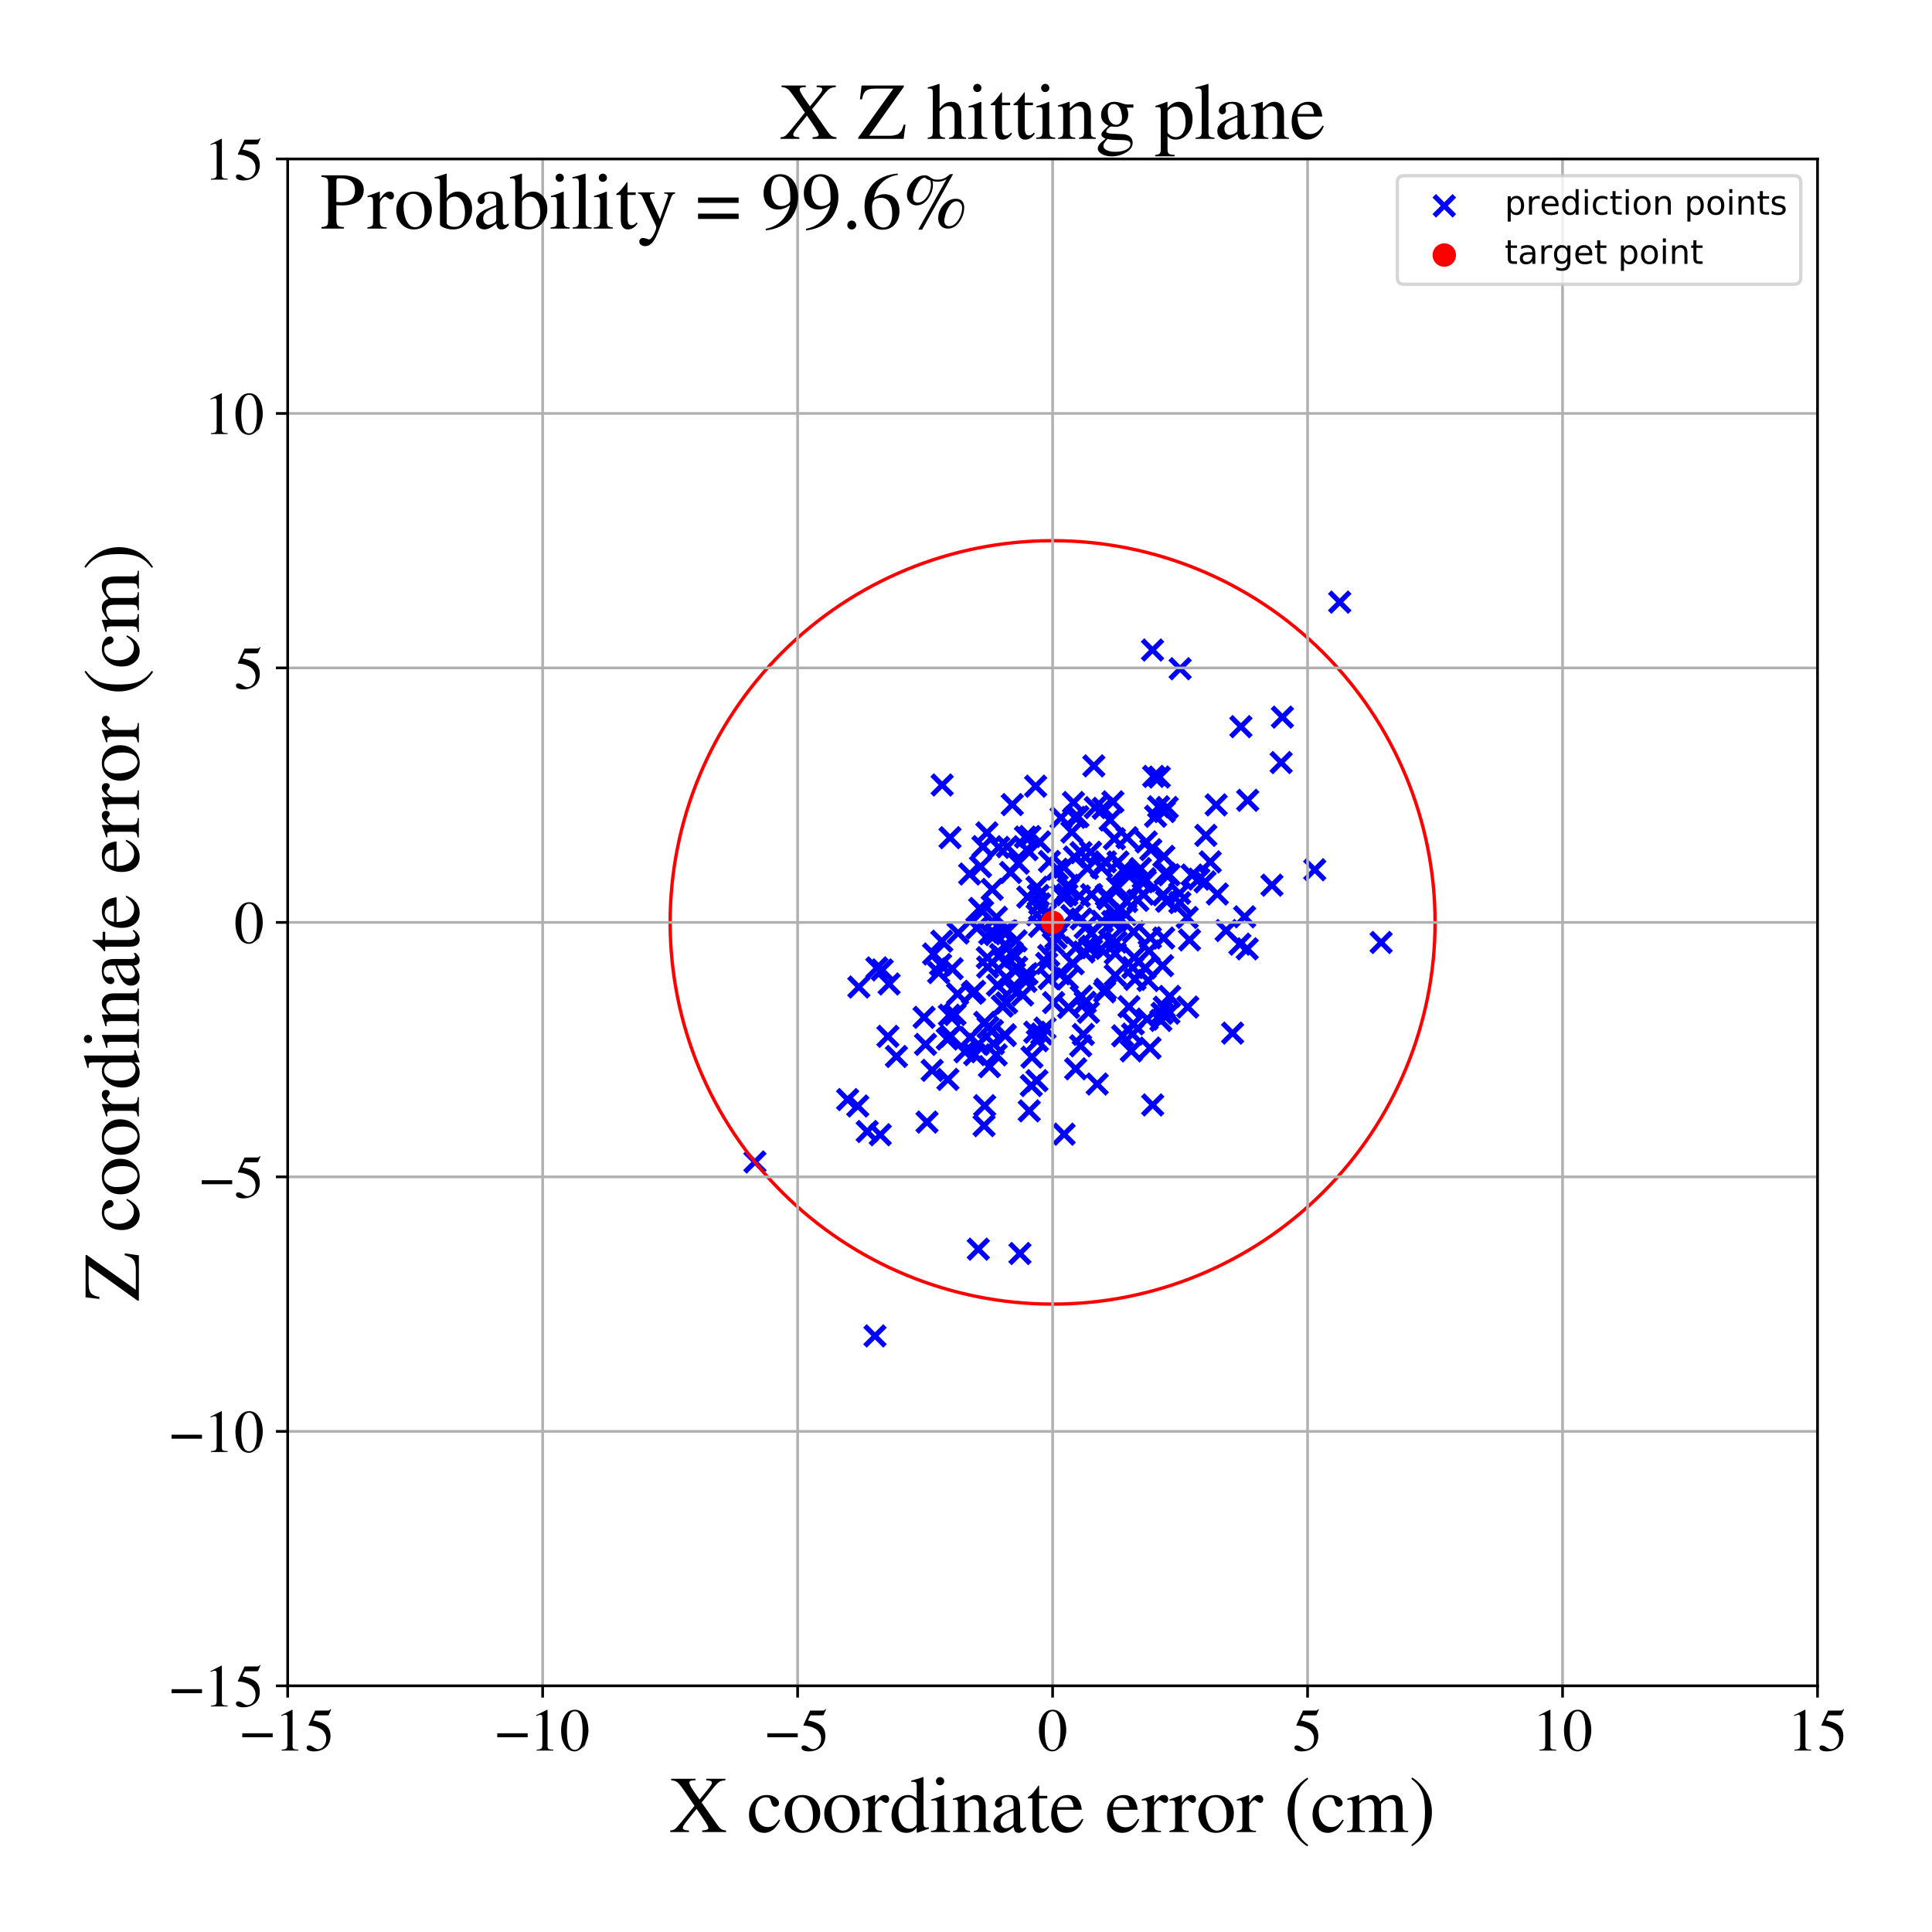 <?xml version="1.0" encoding="utf-8" standalone="no"?>
<!DOCTYPE svg PUBLIC "-//W3C//DTD SVG 1.1//EN"
  "http://www.w3.org/Graphics/SVG/1.1/DTD/svg11.dtd">
<!-- Created with matplotlib (https://matplotlib.org/) -->
<svg height="576pt" version="1.1" viewBox="0 0 576 576" width="576pt" xmlns="http://www.w3.org/2000/svg" xmlns:xlink="http://www.w3.org/1999/xlink">
 <defs>
  <style type="text/css">
*{stroke-linecap:butt;stroke-linejoin:round;}
  </style>
 </defs>
 <g id="figure_1">
  <g id="patch_1">
   <path d="M 0 576 
L 576 576 
L 576 0 
L 0 0 
z
" style="fill:#ffffff;"/>
  </g>
  <g id="axes_1">
   <g id="patch_2">
    <path d="M 85.766 502.609 
L 541.875 502.609 
L 541.875 47.391 
L 85.766 47.391 
z
" style="fill:#ffffff;"/>
   </g>
   <g id="PathCollection_1">
    <defs>
     <path d="M -3 3 
L 3 -3 
M -3 -3 
L 3 3 
" id="mc9cef7df23" style="stroke:#0000ff;stroke-width:1.5;"/>
    </defs>
    <g clip-path="url(#p19b135730d)">
     <use style="fill:#0000ff;stroke:#0000ff;stroke-width:1.5;" x="285.484" xlink:href="#mc9cef7df23" y="296.344"/>
     <use style="fill:#0000ff;stroke:#0000ff;stroke-width:1.5;" x="262.435" xlink:href="#mc9cef7df23" y="338.3"/>
     <use style="fill:#0000ff;stroke:#0000ff;stroke-width:1.5;" x="382.331" xlink:href="#mc9cef7df23" y="213.804"/>
     <use style="fill:#0000ff;stroke:#0000ff;stroke-width:1.5;" x="354.637" xlink:href="#mc9cef7df23" y="280.228"/>
     <use style="fill:#0000ff;stroke:#0000ff;stroke-width:1.5;" x="328.252" xlink:href="#mc9cef7df23" y="282.945"/>
     <use style="fill:#0000ff;stroke:#0000ff;stroke-width:1.5;" x="381.957" xlink:href="#mc9cef7df23" y="227.346"/>
     <use style="fill:#0000ff;stroke:#0000ff;stroke-width:1.5;" x="317.251" xlink:href="#mc9cef7df23" y="338.138"/>
     <use style="fill:#0000ff;stroke:#0000ff;stroke-width:1.5;" x="323.536" xlink:href="#mc9cef7df23" y="276.525"/>
     <use style="fill:#0000ff;stroke:#0000ff;stroke-width:1.5;" x="290.593" xlink:href="#mc9cef7df23" y="314.418"/>
     <use style="fill:#0000ff;stroke:#0000ff;stroke-width:1.5;" x="225.072" xlink:href="#mc9cef7df23" y="346.427"/>
     <use style="fill:#0000ff;stroke:#0000ff;stroke-width:1.5;" x="293.383" xlink:href="#mc9cef7df23" y="335.589"/>
     <use style="fill:#0000ff;stroke:#0000ff;stroke-width:1.5;" x="256.055" xlink:href="#mc9cef7df23" y="294.271"/>
     <use style="fill:#0000ff;stroke:#0000ff;stroke-width:1.5;" x="348.718" xlink:href="#mc9cef7df23" y="297.064"/>
     <use style="fill:#0000ff;stroke:#0000ff;stroke-width:1.5;" x="295.069" xlink:href="#mc9cef7df23" y="278.383"/>
     <use style="fill:#0000ff;stroke:#0000ff;stroke-width:1.5;" x="294.562" xlink:href="#mc9cef7df23" y="306.307"/>
     <use style="fill:#0000ff;stroke:#0000ff;stroke-width:1.5;" x="340.628" xlink:href="#mc9cef7df23" y="262.908"/>
     <use style="fill:#0000ff;stroke:#0000ff;stroke-width:1.5;" x="267.257" xlink:href="#mc9cef7df23" y="314.97"/>
     <use style="fill:#0000ff;stroke:#0000ff;stroke-width:1.5;" x="292.953" xlink:href="#mc9cef7df23" y="271.732"/>
     <use style="fill:#0000ff;stroke:#0000ff;stroke-width:1.5;" x="333.321" xlink:href="#mc9cef7df23" y="256.973"/>
     <use style="fill:#0000ff;stroke:#0000ff;stroke-width:1.5;" x="299.617" xlink:href="#mc9cef7df23" y="287.017"/>
     <use style="fill:#0000ff;stroke:#0000ff;stroke-width:1.5;" x="348.53" xlink:href="#mc9cef7df23" y="260.811"/>
     <use style="fill:#0000ff;stroke:#0000ff;stroke-width:1.5;" x="301.302" xlink:href="#mc9cef7df23" y="260.114"/>
     <use style="fill:#0000ff;stroke:#0000ff;stroke-width:1.5;" x="319.577" xlink:href="#mc9cef7df23" y="272.966"/>
     <use style="fill:#0000ff;stroke:#0000ff;stroke-width:1.5;" x="293.594" xlink:href="#mc9cef7df23" y="304.809"/>
     <use style="fill:#0000ff;stroke:#0000ff;stroke-width:1.5;" x="284.719" xlink:href="#mc9cef7df23" y="302.459"/>
     <use style="fill:#0000ff;stroke:#0000ff;stroke-width:1.5;" x="334.703" xlink:href="#mc9cef7df23" y="308.823"/>
     <use style="fill:#0000ff;stroke:#0000ff;stroke-width:1.5;" x="324.813" xlink:href="#mc9cef7df23" y="282.75"/>
     <use style="fill:#0000ff;stroke:#0000ff;stroke-width:1.5;" x="360.815" xlink:href="#mc9cef7df23" y="256.955"/>
     <use style="fill:#0000ff;stroke:#0000ff;stroke-width:1.5;" x="309.275" xlink:href="#mc9cef7df23" y="310.268"/>
     <use style="fill:#0000ff;stroke:#0000ff;stroke-width:1.5;" x="294.983" xlink:href="#mc9cef7df23" y="318.006"/>
     <use style="fill:#0000ff;stroke:#0000ff;stroke-width:1.5;" x="287.696" xlink:href="#mc9cef7df23" y="313.567"/>
     <use style="fill:#0000ff;stroke:#0000ff;stroke-width:1.5;" x="320.334" xlink:href="#mc9cef7df23" y="255.518"/>
     <use style="fill:#0000ff;stroke:#0000ff;stroke-width:1.5;" x="312.874" xlink:href="#mc9cef7df23" y="256.825"/>
     <use style="fill:#0000ff;stroke:#0000ff;stroke-width:1.5;" x="336.769" xlink:href="#mc9cef7df23" y="261.124"/>
     <use style="fill:#0000ff;stroke:#0000ff;stroke-width:1.5;" x="334.93" xlink:href="#mc9cef7df23" y="259.338"/>
     <use style="fill:#0000ff;stroke:#0000ff;stroke-width:1.5;" x="291.672" xlink:href="#mc9cef7df23" y="372.423"/>
     <use style="fill:#0000ff;stroke:#0000ff;stroke-width:1.5;" x="318.486" xlink:href="#mc9cef7df23" y="264.927"/>
     <use style="fill:#0000ff;stroke:#0000ff;stroke-width:1.5;" x="324.221" xlink:href="#mc9cef7df23" y="258.867"/>
     <use style="fill:#0000ff;stroke:#0000ff;stroke-width:1.5;" x="309.138" xlink:href="#mc9cef7df23" y="322.182"/>
     <use style="fill:#0000ff;stroke:#0000ff;stroke-width:1.5;" x="303.099" xlink:href="#mc9cef7df23" y="288.4"/>
     <use style="fill:#0000ff;stroke:#0000ff;stroke-width:1.5;" x="315.201" xlink:href="#mc9cef7df23" y="259.139"/>
     <use style="fill:#0000ff;stroke:#0000ff;stroke-width:1.5;" x="280.787" xlink:href="#mc9cef7df23" y="280.6"/>
     <use style="fill:#0000ff;stroke:#0000ff;stroke-width:1.5;" x="304.875" xlink:href="#mc9cef7df23" y="296.635"/>
     <use style="fill:#0000ff;stroke:#0000ff;stroke-width:1.5;" x="299.559" xlink:href="#mc9cef7df23" y="281.755"/>
     <use style="fill:#0000ff;stroke:#0000ff;stroke-width:1.5;" x="296.164" xlink:href="#mc9cef7df23" y="311.163"/>
     <use style="fill:#0000ff;stroke:#0000ff;stroke-width:1.5;" x="346.986" xlink:href="#mc9cef7df23" y="255.318"/>
     <use style="fill:#0000ff;stroke:#0000ff;stroke-width:1.5;" x="255.725" xlink:href="#mc9cef7df23" y="329.74"/>
     <use style="fill:#0000ff;stroke:#0000ff;stroke-width:1.5;" x="329.581" xlink:href="#mc9cef7df23" y="294.938"/>
     <use style="fill:#0000ff;stroke:#0000ff;stroke-width:1.5;" x="326.528" xlink:href="#mc9cef7df23" y="240.779"/>
     <use style="fill:#0000ff;stroke:#0000ff;stroke-width:1.5;" x="314.009" xlink:href="#mc9cef7df23" y="281.288"/>
     <use style="fill:#0000ff;stroke:#0000ff;stroke-width:1.5;" x="309.171" xlink:href="#mc9cef7df23" y="272.735"/>
     <use style="fill:#0000ff;stroke:#0000ff;stroke-width:1.5;" x="325.425" xlink:href="#mc9cef7df23" y="266.718"/>
     <use style="fill:#0000ff;stroke:#0000ff;stroke-width:1.5;" x="354.116" xlink:href="#mc9cef7df23" y="300.242"/>
     <use style="fill:#0000ff;stroke:#0000ff;stroke-width:1.5;" x="347.973" xlink:href="#mc9cef7df23" y="268.628"/>
     <use style="fill:#0000ff;stroke:#0000ff;stroke-width:1.5;" x="304.084" xlink:href="#mc9cef7df23" y="373.719"/>
     <use style="fill:#0000ff;stroke:#0000ff;stroke-width:1.5;" x="311.781" xlink:href="#mc9cef7df23" y="272.625"/>
     <use style="fill:#0000ff;stroke:#0000ff;stroke-width:1.5;" x="310.005" xlink:href="#mc9cef7df23" y="269.478"/>
     <use style="fill:#0000ff;stroke:#0000ff;stroke-width:1.5;" x="351.703" xlink:href="#mc9cef7df23" y="266.336"/>
     <use style="fill:#0000ff;stroke:#0000ff;stroke-width:1.5;" x="309.942" xlink:href="#mc9cef7df23" y="276.173"/>
     <use style="fill:#0000ff;stroke:#0000ff;stroke-width:1.5;" x="314.123" xlink:href="#mc9cef7df23" y="298.905"/>
     <use style="fill:#0000ff;stroke:#0000ff;stroke-width:1.5;" x="345.629" xlink:href="#mc9cef7df23" y="231.663"/>
     <use style="fill:#0000ff;stroke:#0000ff;stroke-width:1.5;" x="292.329" xlink:href="#mc9cef7df23" y="258.378"/>
     <use style="fill:#0000ff;stroke:#0000ff;stroke-width:1.5;" x="411.764" xlink:href="#mc9cef7df23" y="280.986"/>
     <use style="fill:#0000ff;stroke:#0000ff;stroke-width:1.5;" x="325.552" xlink:href="#mc9cef7df23" y="282.105"/>
     <use style="fill:#0000ff;stroke:#0000ff;stroke-width:1.5;" x="329.312" xlink:href="#mc9cef7df23" y="295.707"/>
     <use style="fill:#0000ff;stroke:#0000ff;stroke-width:1.5;" x="296.76" xlink:href="#mc9cef7df23" y="278.627"/>
     <use style="fill:#0000ff;stroke:#0000ff;stroke-width:1.5;" x="332.752" xlink:href="#mc9cef7df23" y="280.887"/>
     <use style="fill:#0000ff;stroke:#0000ff;stroke-width:1.5;" x="320.698" xlink:href="#mc9cef7df23" y="318.657"/>
     <use style="fill:#0000ff;stroke:#0000ff;stroke-width:1.5;" x="322.364" xlink:href="#mc9cef7df23" y="273.964"/>
     <use style="fill:#0000ff;stroke:#0000ff;stroke-width:1.5;" x="341.422" xlink:href="#mc9cef7df23" y="288.564"/>
     <use style="fill:#0000ff;stroke:#0000ff;stroke-width:1.5;" x="346.604" xlink:href="#mc9cef7df23" y="287.902"/>
     <use style="fill:#0000ff;stroke:#0000ff;stroke-width:1.5;" x="337.875" xlink:href="#mc9cef7df23" y="305.266"/>
     <use style="fill:#0000ff;stroke:#0000ff;stroke-width:1.5;" x="293.567" xlink:href="#mc9cef7df23" y="329.639"/>
     <use style="fill:#0000ff;stroke:#0000ff;stroke-width:1.5;" x="320.037" xlink:href="#mc9cef7df23" y="239.261"/>
     <use style="fill:#0000ff;stroke:#0000ff;stroke-width:1.5;" x="343.663" xlink:href="#mc9cef7df23" y="329.426"/>
     <use style="fill:#0000ff;stroke:#0000ff;stroke-width:1.5;" x="295.807" xlink:href="#mc9cef7df23" y="265.152"/>
     <use style="fill:#0000ff;stroke:#0000ff;stroke-width:1.5;" x="327.114" xlink:href="#mc9cef7df23" y="323.191"/>
     <use style="fill:#0000ff;stroke:#0000ff;stroke-width:1.5;" x="339.993" xlink:href="#mc9cef7df23" y="258.962"/>
     <use style="fill:#0000ff;stroke:#0000ff;stroke-width:1.5;" x="280.896" xlink:href="#mc9cef7df23" y="234.038"/>
     <use style="fill:#0000ff;stroke:#0000ff;stroke-width:1.5;" x="308.495" xlink:href="#mc9cef7df23" y="307.739"/>
     <use style="fill:#0000ff;stroke:#0000ff;stroke-width:1.5;" x="371.065" xlink:href="#mc9cef7df23" y="273.332"/>
     <use style="fill:#0000ff;stroke:#0000ff;stroke-width:1.5;" x="310.571" xlink:href="#mc9cef7df23" y="308.258"/>
     <use style="fill:#0000ff;stroke:#0000ff;stroke-width:1.5;" x="333.162" xlink:href="#mc9cef7df23" y="264.533"/>
     <use style="fill:#0000ff;stroke:#0000ff;stroke-width:1.5;" x="302.487" xlink:href="#mc9cef7df23" y="285.233"/>
     <use style="fill:#0000ff;stroke:#0000ff;stroke-width:1.5;" x="261.42" xlink:href="#mc9cef7df23" y="288.569"/>
     <use style="fill:#0000ff;stroke:#0000ff;stroke-width:1.5;" x="329.56" xlink:href="#mc9cef7df23" y="256.948"/>
     <use style="fill:#0000ff;stroke:#0000ff;stroke-width:1.5;" x="328.91" xlink:href="#mc9cef7df23" y="241.003"/>
     <use style="fill:#0000ff;stroke:#0000ff;stroke-width:1.5;" x="324.503" xlink:href="#mc9cef7df23" y="301.815"/>
     <use style="fill:#0000ff;stroke:#0000ff;stroke-width:1.5;" x="323.546" xlink:href="#mc9cef7df23" y="298.814"/>
     <use style="fill:#0000ff;stroke:#0000ff;stroke-width:1.5;" x="301.799" xlink:href="#mc9cef7df23" y="239.878"/>
     <use style="fill:#0000ff;stroke:#0000ff;stroke-width:1.5;" x="289.256" xlink:href="#mc9cef7df23" y="309.309"/>
     <use style="fill:#0000ff;stroke:#0000ff;stroke-width:1.5;" x="321.37" xlink:href="#mc9cef7df23" y="243.496"/>
     <use style="fill:#0000ff;stroke:#0000ff;stroke-width:1.5;" x="330.788" xlink:href="#mc9cef7df23" y="280.472"/>
     <use style="fill:#0000ff;stroke:#0000ff;stroke-width:1.5;" x="332.503" xlink:href="#mc9cef7df23" y="284.277"/>
     <use style="fill:#0000ff;stroke:#0000ff;stroke-width:1.5;" x="391.977" xlink:href="#mc9cef7df23" y="259.311"/>
     <use style="fill:#0000ff;stroke:#0000ff;stroke-width:1.5;" x="282.603" xlink:href="#mc9cef7df23" y="321.81"/>
     <use style="fill:#0000ff;stroke:#0000ff;stroke-width:1.5;" x="306.176" xlink:href="#mc9cef7df23" y="253.308"/>
     <use style="fill:#0000ff;stroke:#0000ff;stroke-width:1.5;" x="296.999" xlink:href="#mc9cef7df23" y="314.497"/>
     <use style="fill:#0000ff;stroke:#0000ff;stroke-width:1.5;" x="295.868" xlink:href="#mc9cef7df23" y="307.258"/>
     <use style="fill:#0000ff;stroke:#0000ff;stroke-width:1.5;" x="343.099" xlink:href="#mc9cef7df23" y="253.316"/>
     <use style="fill:#0000ff;stroke:#0000ff;stroke-width:1.5;" x="321.786" xlink:href="#mc9cef7df23" y="267.15"/>
     <use style="fill:#0000ff;stroke:#0000ff;stroke-width:1.5;" x="258.551" xlink:href="#mc9cef7df23" y="337.343"/>
     <use style="fill:#0000ff;stroke:#0000ff;stroke-width:1.5;" x="299.687" xlink:href="#mc9cef7df23" y="308.722"/>
     <use style="fill:#0000ff;stroke:#0000ff;stroke-width:1.5;" x="301.869" xlink:href="#mc9cef7df23" y="294.824"/>
     <use style="fill:#0000ff;stroke:#0000ff;stroke-width:1.5;" x="279.842" xlink:href="#mc9cef7df23" y="289.965"/>
     <use style="fill:#0000ff;stroke:#0000ff;stroke-width:1.5;" x="355.392" xlink:href="#mc9cef7df23" y="260.887"/>
     <use style="fill:#0000ff;stroke:#0000ff;stroke-width:1.5;" x="316.337" xlink:href="#mc9cef7df23" y="243.816"/>
     <use style="fill:#0000ff;stroke:#0000ff;stroke-width:1.5;" x="342.599" xlink:href="#mc9cef7df23" y="283.508"/>
     <use style="fill:#0000ff;stroke:#0000ff;stroke-width:1.5;" x="347.129" xlink:href="#mc9cef7df23" y="241.949"/>
     <use style="fill:#0000ff;stroke:#0000ff;stroke-width:1.5;" x="347.803" xlink:href="#mc9cef7df23" y="268.64"/>
     <use style="fill:#0000ff;stroke:#0000ff;stroke-width:1.5;" x="342.295" xlink:href="#mc9cef7df23" y="292.318"/>
     <use style="fill:#0000ff;stroke:#0000ff;stroke-width:1.5;" x="338.14" xlink:href="#mc9cef7df23" y="285.464"/>
     <use style="fill:#0000ff;stroke:#0000ff;stroke-width:1.5;" x="371.986" xlink:href="#mc9cef7df23" y="238.606"/>
     <use style="fill:#0000ff;stroke:#0000ff;stroke-width:1.5;" x="283.041" xlink:href="#mc9cef7df23" y="302.667"/>
     <use style="fill:#0000ff;stroke:#0000ff;stroke-width:1.5;" x="300.414" xlink:href="#mc9cef7df23" y="277.637"/>
     <use style="fill:#0000ff;stroke:#0000ff;stroke-width:1.5;" x="277.914" xlink:href="#mc9cef7df23" y="319.105"/>
     <use style="fill:#0000ff;stroke:#0000ff;stroke-width:1.5;" x="289.922" xlink:href="#mc9cef7df23" y="296.118"/>
     <use style="fill:#0000ff;stroke:#0000ff;stroke-width:1.5;" x="299.601" xlink:href="#mc9cef7df23" y="308.494"/>
     <use style="fill:#0000ff;stroke:#0000ff;stroke-width:1.5;" x="283.241" xlink:href="#mc9cef7df23" y="249.749"/>
     <use style="fill:#0000ff;stroke:#0000ff;stroke-width:1.5;" x="263.009" xlink:href="#mc9cef7df23" y="289.163"/>
     <use style="fill:#0000ff;stroke:#0000ff;stroke-width:1.5;" x="312.062" xlink:href="#mc9cef7df23" y="287.215"/>
     <use style="fill:#0000ff;stroke:#0000ff;stroke-width:1.5;" x="340.83" xlink:href="#mc9cef7df23" y="266.572"/>
     <use style="fill:#0000ff;stroke:#0000ff;stroke-width:1.5;" x="303.575" xlink:href="#mc9cef7df23" y="257.336"/>
     <use style="fill:#0000ff;stroke:#0000ff;stroke-width:1.5;" x="343.609" xlink:href="#mc9cef7df23" y="193.799"/>
     <use style="fill:#0000ff;stroke:#0000ff;stroke-width:1.5;" x="318.585" xlink:href="#mc9cef7df23" y="300.362"/>
     <use style="fill:#0000ff;stroke:#0000ff;stroke-width:1.5;" x="335.891" xlink:href="#mc9cef7df23" y="268.763"/>
     <use style="fill:#0000ff;stroke:#0000ff;stroke-width:1.5;" x="379.216" xlink:href="#mc9cef7df23" y="263.909"/>
     <use style="fill:#0000ff;stroke:#0000ff;stroke-width:1.5;" x="307.465" xlink:href="#mc9cef7df23" y="323.645"/>
     <use style="fill:#0000ff;stroke:#0000ff;stroke-width:1.5;" x="305.499" xlink:href="#mc9cef7df23" y="290.757"/>
     <use style="fill:#0000ff;stroke:#0000ff;stroke-width:1.5;" x="298.811" xlink:href="#mc9cef7df23" y="299.973"/>
     <use style="fill:#0000ff;stroke:#0000ff;stroke-width:1.5;" x="332.547" xlink:href="#mc9cef7df23" y="272.492"/>
     <use style="fill:#0000ff;stroke:#0000ff;stroke-width:1.5;" x="322.36" xlink:href="#mc9cef7df23" y="297.012"/>
     <use style="fill:#0000ff;stroke:#0000ff;stroke-width:1.5;" x="362.578" xlink:href="#mc9cef7df23" y="239.968"/>
     <use style="fill:#0000ff;stroke:#0000ff;stroke-width:1.5;" x="311.562" xlink:href="#mc9cef7df23" y="306.517"/>
     <use style="fill:#0000ff;stroke:#0000ff;stroke-width:1.5;" x="328.389" xlink:href="#mc9cef7df23" y="258.546"/>
     <use style="fill:#0000ff;stroke:#0000ff;stroke-width:1.5;" x="322.98" xlink:href="#mc9cef7df23" y="308.4"/>
     <use style="fill:#0000ff;stroke:#0000ff;stroke-width:1.5;" x="302.937" xlink:href="#mc9cef7df23" y="280.506"/>
     <use style="fill:#0000ff;stroke:#0000ff;stroke-width:1.5;" x="293.049" xlink:href="#mc9cef7df23" y="252.401"/>
     <use style="fill:#0000ff;stroke:#0000ff;stroke-width:1.5;" x="312.673" xlink:href="#mc9cef7df23" y="284.86"/>
     <use style="fill:#0000ff;stroke:#0000ff;stroke-width:1.5;" x="330.308" xlink:href="#mc9cef7df23" y="267.961"/>
     <use style="fill:#0000ff;stroke:#0000ff;stroke-width:1.5;" x="346.819" xlink:href="#mc9cef7df23" y="266.777"/>
     <use style="fill:#0000ff;stroke:#0000ff;stroke-width:1.5;" x="346.443" xlink:href="#mc9cef7df23" y="302.102"/>
     <use style="fill:#0000ff;stroke:#0000ff;stroke-width:1.5;" x="331.705" xlink:href="#mc9cef7df23" y="274.75"/>
     <use style="fill:#0000ff;stroke:#0000ff;stroke-width:1.5;" x="265.074" xlink:href="#mc9cef7df23" y="293.355"/>
     <use style="fill:#0000ff;stroke:#0000ff;stroke-width:1.5;" x="278.339" xlink:href="#mc9cef7df23" y="284.416"/>
     <use style="fill:#0000ff;stroke:#0000ff;stroke-width:1.5;" x="332.241" xlink:href="#mc9cef7df23" y="250.057"/>
     <use style="fill:#0000ff;stroke:#0000ff;stroke-width:1.5;" x="309.956" xlink:href="#mc9cef7df23" y="250.997"/>
     <use style="fill:#0000ff;stroke:#0000ff;stroke-width:1.5;" x="275.93" xlink:href="#mc9cef7df23" y="311.371"/>
     <use style="fill:#0000ff;stroke:#0000ff;stroke-width:1.5;" x="347.996" xlink:href="#mc9cef7df23" y="240.739"/>
     <use style="fill:#0000ff;stroke:#0000ff;stroke-width:1.5;" x="308.757" xlink:href="#mc9cef7df23" y="234.393"/>
     <use style="fill:#0000ff;stroke:#0000ff;stroke-width:1.5;" x="283.865" xlink:href="#mc9cef7df23" y="288.807"/>
     <use style="fill:#0000ff;stroke:#0000ff;stroke-width:1.5;" x="357.423" xlink:href="#mc9cef7df23" y="262.098"/>
     <use style="fill:#0000ff;stroke:#0000ff;stroke-width:1.5;" x="342.865" xlink:href="#mc9cef7df23" y="312.462"/>
     <use style="fill:#0000ff;stroke:#0000ff;stroke-width:1.5;" x="331.797" xlink:href="#mc9cef7df23" y="239.059"/>
     <use style="fill:#0000ff;stroke:#0000ff;stroke-width:1.5;" x="339.229" xlink:href="#mc9cef7df23" y="268.436"/>
     <use style="fill:#0000ff;stroke:#0000ff;stroke-width:1.5;" x="275.499" xlink:href="#mc9cef7df23" y="303.301"/>
     <use style="fill:#0000ff;stroke:#0000ff;stroke-width:1.5;" x="319.953" xlink:href="#mc9cef7df23" y="287.332"/>
     <use style="fill:#0000ff;stroke:#0000ff;stroke-width:1.5;" x="294.237" xlink:href="#mc9cef7df23" y="248.301"/>
     <use style="fill:#0000ff;stroke:#0000ff;stroke-width:1.5;" x="305.711" xlink:href="#mc9cef7df23" y="249.551"/>
     <use style="fill:#0000ff;stroke:#0000ff;stroke-width:1.5;" x="328.63" xlink:href="#mc9cef7df23" y="274.672"/>
     <use style="fill:#0000ff;stroke:#0000ff;stroke-width:1.5;" x="291.647" xlink:href="#mc9cef7df23" y="311.36"/>
     <use style="fill:#0000ff;stroke:#0000ff;stroke-width:1.5;" x="338.383" xlink:href="#mc9cef7df23" y="291.981"/>
     <use style="fill:#0000ff;stroke:#0000ff;stroke-width:1.5;" x="399.416" xlink:href="#mc9cef7df23" y="179.517"/>
     <use style="fill:#0000ff;stroke:#0000ff;stroke-width:1.5;" x="346.931" xlink:href="#mc9cef7df23" y="279.669"/>
     <use style="fill:#0000ff;stroke:#0000ff;stroke-width:1.5;" x="318.508" xlink:href="#mc9cef7df23" y="263.937"/>
     <use style="fill:#0000ff;stroke:#0000ff;stroke-width:1.5;" x="292.085" xlink:href="#mc9cef7df23" y="270.837"/>
     <use style="fill:#0000ff;stroke:#0000ff;stroke-width:1.5;" x="291.228" xlink:href="#mc9cef7df23" y="276.666"/>
     <use style="fill:#0000ff;stroke:#0000ff;stroke-width:1.5;" x="344.523" xlink:href="#mc9cef7df23" y="243.355"/>
     <use style="fill:#0000ff;stroke:#0000ff;stroke-width:1.5;" x="305.865" xlink:href="#mc9cef7df23" y="292.588"/>
     <use style="fill:#0000ff;stroke:#0000ff;stroke-width:1.5;" x="341.457" xlink:href="#mc9cef7df23" y="262.592"/>
     <use style="fill:#0000ff;stroke:#0000ff;stroke-width:1.5;" x="298.281" xlink:href="#mc9cef7df23" y="284.592"/>
     <use style="fill:#0000ff;stroke:#0000ff;stroke-width:1.5;" x="276.373" xlink:href="#mc9cef7df23" y="334.54"/>
     <use style="fill:#0000ff;stroke:#0000ff;stroke-width:1.5;" x="320.495" xlink:href="#mc9cef7df23" y="243.678"/>
     <use style="fill:#0000ff;stroke:#0000ff;stroke-width:1.5;" x="342.01" xlink:href="#mc9cef7df23" y="303.831"/>
     <use style="fill:#0000ff;stroke:#0000ff;stroke-width:1.5;" x="351.754" xlink:href="#mc9cef7df23" y="269.099"/>
     <use style="fill:#0000ff;stroke:#0000ff;stroke-width:1.5;" x="285.64" xlink:href="#mc9cef7df23" y="278.174"/>
     <use style="fill:#0000ff;stroke:#0000ff;stroke-width:1.5;" x="323.145" xlink:href="#mc9cef7df23" y="283.82"/>
     <use style="fill:#0000ff;stroke:#0000ff;stroke-width:1.5;" x="365.551" xlink:href="#mc9cef7df23" y="277.426"/>
     <use style="fill:#0000ff;stroke:#0000ff;stroke-width:1.5;" x="300.101" xlink:href="#mc9cef7df23" y="298.98"/>
     <use style="fill:#0000ff;stroke:#0000ff;stroke-width:1.5;" x="362.939" xlink:href="#mc9cef7df23" y="266.542"/>
     <use style="fill:#0000ff;stroke:#0000ff;stroke-width:1.5;" x="316.571" xlink:href="#mc9cef7df23" y="267.001"/>
     <use style="fill:#0000ff;stroke:#0000ff;stroke-width:1.5;" x="282.425" xlink:href="#mc9cef7df23" y="309.771"/>
     <use style="fill:#0000ff;stroke:#0000ff;stroke-width:1.5;" x="264.724" xlink:href="#mc9cef7df23" y="308.979"/>
     <use style="fill:#0000ff;stroke:#0000ff;stroke-width:1.5;" x="337.964" xlink:href="#mc9cef7df23" y="277.824"/>
     <use style="fill:#0000ff;stroke:#0000ff;stroke-width:1.5;" x="348.488" xlink:href="#mc9cef7df23" y="302.063"/>
     <use style="fill:#0000ff;stroke:#0000ff;stroke-width:1.5;" x="301.755" xlink:href="#mc9cef7df23" y="284.002"/>
     <use style="fill:#0000ff;stroke:#0000ff;stroke-width:1.5;" x="329.835" xlink:href="#mc9cef7df23" y="266.915"/>
     <use style="fill:#0000ff;stroke:#0000ff;stroke-width:1.5;" x="371.834" xlink:href="#mc9cef7df23" y="282.883"/>
     <use style="fill:#0000ff;stroke:#0000ff;stroke-width:1.5;" x="342.977" xlink:href="#mc9cef7df23" y="279.603"/>
     <use style="fill:#0000ff;stroke:#0000ff;stroke-width:1.5;" x="343.943" xlink:href="#mc9cef7df23" y="231.478"/>
     <use style="fill:#0000ff;stroke:#0000ff;stroke-width:1.5;" x="309.565" xlink:href="#mc9cef7df23" y="266.964"/>
     <use style="fill:#0000ff;stroke:#0000ff;stroke-width:1.5;" x="260.86" xlink:href="#mc9cef7df23" y="398.285"/>
     <use style="fill:#0000ff;stroke:#0000ff;stroke-width:1.5;" x="289.089" xlink:href="#mc9cef7df23" y="260.577"/>
     <use style="fill:#0000ff;stroke:#0000ff;stroke-width:1.5;" x="307.661" xlink:href="#mc9cef7df23" y="315.175"/>
     <use style="fill:#0000ff;stroke:#0000ff;stroke-width:1.5;" x="312.821" xlink:href="#mc9cef7df23" y="291.748"/>
     <use style="fill:#0000ff;stroke:#0000ff;stroke-width:1.5;" x="369.959" xlink:href="#mc9cef7df23" y="216.646"/>
     <use style="fill:#0000ff;stroke:#0000ff;stroke-width:1.5;" x="351.847" xlink:href="#mc9cef7df23" y="199.377"/>
     <use style="fill:#0000ff;stroke:#0000ff;stroke-width:1.5;" x="283.433" xlink:href="#mc9cef7df23" y="308.904"/>
     <use style="fill:#0000ff;stroke:#0000ff;stroke-width:1.5;" x="294.461" xlink:href="#mc9cef7df23" y="288.316"/>
     <use style="fill:#0000ff;stroke:#0000ff;stroke-width:1.5;" x="318.227" xlink:href="#mc9cef7df23" y="291.849"/>
     <use style="fill:#0000ff;stroke:#0000ff;stroke-width:1.5;" x="359.259" xlink:href="#mc9cef7df23" y="262.924"/>
     <use style="fill:#0000ff;stroke:#0000ff;stroke-width:1.5;" x="315.681" xlink:href="#mc9cef7df23" y="278.072"/>
     <use style="fill:#0000ff;stroke:#0000ff;stroke-width:1.5;" x="336.006" xlink:href="#mc9cef7df23" y="249.746"/>
     <use style="fill:#0000ff;stroke:#0000ff;stroke-width:1.5;" x="319.557" xlink:href="#mc9cef7df23" y="248.079"/>
     <use style="fill:#0000ff;stroke:#0000ff;stroke-width:1.5;" x="290.568" xlink:href="#mc9cef7df23" y="295.548"/>
     <use style="fill:#0000ff;stroke:#0000ff;stroke-width:1.5;" x="299.944" xlink:href="#mc9cef7df23" y="277.548"/>
     <use style="fill:#0000ff;stroke:#0000ff;stroke-width:1.5;" x="307.039" xlink:href="#mc9cef7df23" y="249.403"/>
     <use style="fill:#0000ff;stroke:#0000ff;stroke-width:1.5;" x="332.674" xlink:href="#mc9cef7df23" y="274.422"/>
     <use style="fill:#0000ff;stroke:#0000ff;stroke-width:1.5;" x="341.347" xlink:href="#mc9cef7df23" y="261.998"/>
     <use style="fill:#0000ff;stroke:#0000ff;stroke-width:1.5;" x="294.356" xlink:href="#mc9cef7df23" y="285.514"/>
     <use style="fill:#0000ff;stroke:#0000ff;stroke-width:1.5;" x="326.11" xlink:href="#mc9cef7df23" y="228.329"/>
     <use style="fill:#0000ff;stroke:#0000ff;stroke-width:1.5;" x="353.946" xlink:href="#mc9cef7df23" y="273.524"/>
     <use style="fill:#0000ff;stroke:#0000ff;stroke-width:1.5;" x="314.78" xlink:href="#mc9cef7df23" y="279.62"/>
     <use style="fill:#0000ff;stroke:#0000ff;stroke-width:1.5;" x="335.796" xlink:href="#mc9cef7df23" y="260.329"/>
     <use style="fill:#0000ff;stroke:#0000ff;stroke-width:1.5;" x="300.295" xlink:href="#mc9cef7df23" y="291.839"/>
     <use style="fill:#0000ff;stroke:#0000ff;stroke-width:1.5;" x="337.642" xlink:href="#mc9cef7df23" y="308.306"/>
     <use style="fill:#0000ff;stroke:#0000ff;stroke-width:1.5;" x="325.449" xlink:href="#mc9cef7df23" y="278.235"/>
     <use style="fill:#0000ff;stroke:#0000ff;stroke-width:1.5;" x="322.178" xlink:href="#mc9cef7df23" y="311.799"/>
     <use style="fill:#0000ff;stroke:#0000ff;stroke-width:1.5;" x="330.96" xlink:href="#mc9cef7df23" y="244.467"/>
     <use style="fill:#0000ff;stroke:#0000ff;stroke-width:1.5;" x="315.931" xlink:href="#mc9cef7df23" y="290.341"/>
     <use style="fill:#0000ff;stroke:#0000ff;stroke-width:1.5;" x="297.077" xlink:href="#mc9cef7df23" y="273.467"/>
     <use style="fill:#0000ff;stroke:#0000ff;stroke-width:1.5;" x="306.195" xlink:href="#mc9cef7df23" y="290.289"/>
     <use style="fill:#0000ff;stroke:#0000ff;stroke-width:1.5;" x="332.492" xlink:href="#mc9cef7df23" y="290.791"/>
     <use style="fill:#0000ff;stroke:#0000ff;stroke-width:1.5;" x="359.505" xlink:href="#mc9cef7df23" y="249.059"/>
     <use style="fill:#0000ff;stroke:#0000ff;stroke-width:1.5;" x="318.069" xlink:href="#mc9cef7df23" y="266.751"/>
     <use style="fill:#0000ff;stroke:#0000ff;stroke-width:1.5;" x="306.408" xlink:href="#mc9cef7df23" y="267.457"/>
     <use style="fill:#0000ff;stroke:#0000ff;stroke-width:1.5;" x="346.095" xlink:href="#mc9cef7df23" y="304.229"/>
     <use style="fill:#0000ff;stroke:#0000ff;stroke-width:1.5;" x="309.16" xlink:href="#mc9cef7df23" y="264.5"/>
     <use style="fill:#0000ff;stroke:#0000ff;stroke-width:1.5;" x="320.706" xlink:href="#mc9cef7df23" y="282.54"/>
     <use style="fill:#0000ff;stroke:#0000ff;stroke-width:1.5;" x="336.591" xlink:href="#mc9cef7df23" y="300.111"/>
     <use style="fill:#0000ff;stroke:#0000ff;stroke-width:1.5;" x="280.415" xlink:href="#mc9cef7df23" y="287.57"/>
     <use style="fill:#0000ff;stroke:#0000ff;stroke-width:1.5;" x="299.224" xlink:href="#mc9cef7df23" y="277.913"/>
     <use style="fill:#0000ff;stroke:#0000ff;stroke-width:1.5;" x="337.741" xlink:href="#mc9cef7df23" y="288.483"/>
     <use style="fill:#0000ff;stroke:#0000ff;stroke-width:1.5;" x="341.74" xlink:href="#mc9cef7df23" y="251.022"/>
     <use style="fill:#0000ff;stroke:#0000ff;stroke-width:1.5;" x="297.765" xlink:href="#mc9cef7df23" y="252.637"/>
     <use style="fill:#0000ff;stroke:#0000ff;stroke-width:1.5;" x="317.172" xlink:href="#mc9cef7df23" y="258.563"/>
     <use style="fill:#0000ff;stroke:#0000ff;stroke-width:1.5;" x="347.34" xlink:href="#mc9cef7df23" y="260.46"/>
     <use style="fill:#0000ff;stroke:#0000ff;stroke-width:1.5;" x="252.714" xlink:href="#mc9cef7df23" y="327.821"/>
     <use style="fill:#0000ff;stroke:#0000ff;stroke-width:1.5;" x="297.392" xlink:href="#mc9cef7df23" y="293.721"/>
     <use style="fill:#0000ff;stroke:#0000ff;stroke-width:1.5;" x="367.48" xlink:href="#mc9cef7df23" y="308.006"/>
     <use style="fill:#0000ff;stroke:#0000ff;stroke-width:1.5;" x="345.443" xlink:href="#mc9cef7df23" y="240.532"/>
     <use style="fill:#0000ff;stroke:#0000ff;stroke-width:1.5;" x="369.65" xlink:href="#mc9cef7df23" y="281.486"/>
     <use style="fill:#0000ff;stroke:#0000ff;stroke-width:1.5;" x="335.675" xlink:href="#mc9cef7df23" y="272.663"/>
     <use style="fill:#0000ff;stroke:#0000ff;stroke-width:1.5;" x="322.294" xlink:href="#mc9cef7df23" y="254.205"/>
     <use style="fill:#0000ff;stroke:#0000ff;stroke-width:1.5;" x="347.119" xlink:href="#mc9cef7df23" y="300.296"/>
     <use style="fill:#0000ff;stroke:#0000ff;stroke-width:1.5;" x="306.851" xlink:href="#mc9cef7df23" y="331.19"/>
     <use style="fill:#0000ff;stroke:#0000ff;stroke-width:1.5;" x="325.136" xlink:href="#mc9cef7df23" y="254.076"/>
     <use style="fill:#0000ff;stroke:#0000ff;stroke-width:1.5;" x="300.331" xlink:href="#mc9cef7df23" y="252.432"/>
     <use style="fill:#0000ff;stroke:#0000ff;stroke-width:1.5;" x="337.271" xlink:href="#mc9cef7df23" y="313.309"/>
    </g>
   </g>
   <g id="PathCollection_2">
    <defs>
     <path d="M 0 3 
C 0.796 3 1.559 2.684 2.121 2.121 
C 2.684 1.559 3 0.796 3 0 
C 3 -0.796 2.684 -1.559 2.121 -2.121 
C 1.559 -2.684 0.796 -3 0 -3 
C -0.796 -3 -1.559 -2.684 -2.121 -2.121 
C -2.684 -1.559 -3 -0.796 -3 0 
C -3 0.796 -2.684 1.559 -2.121 2.121 
C -1.559 2.684 -0.796 3 0 3 
z
" id="m109ed84ead" style="stroke:#ff0000;"/>
    </defs>
    <g clip-path="url(#p19b135730d)">
     <use style="fill:#ff0000;stroke:#ff0000;" x="313.82" xlink:href="#m109ed84ead" y="275"/>
    </g>
   </g>
   <g id="patch_3">
    <path clip-path="url(#p19b135730d)" d="M 313.82 388.805 
C 344.061 388.805 373.067 376.814 394.45 355.472 
C 415.833 334.131 427.848 305.181 427.848 275 
C 427.848 244.819 415.833 215.869 394.45 194.528 
C 373.067 173.186 344.061 161.195 313.82 161.195 
C 283.58 161.195 254.574 173.186 233.191 194.528 
C 211.808 215.869 199.793 244.819 199.793 275 
C 199.793 305.181 211.808 334.131 233.191 355.472 
C 254.574 376.814 283.58 388.805 313.82 388.805 
z
" style="fill:none;stroke:#ff0000;stroke-linejoin:miter;"/>
   </g>
   <g id="matplotlib.axis_1">
    <g id="xtick_1">
     <g id="line2d_1">
      <path clip-path="url(#p19b135730d)" d="M 85.766 502.609 
L 85.766 47.391 
" style="fill:none;stroke:#b0b0b0;stroke-linecap:square;stroke-width:0.8;"/>
     </g>
     <g id="line2d_2">
      <defs>
       <path d="M 0 0 
L 0 3.5 
" id="m9c2dd8f48a" style="stroke:#000000;stroke-width:0.8;"/>
      </defs>
      <g>
       <use style="stroke:#000000;stroke-width:0.8;" x="85.766" xlink:href="#m9c2dd8f48a" y="502.609"/>
      </g>
     </g>
     <g id="text_1">
      <!-- −15 -->
      <defs>
       <path d="M 3 22 
L 3 28.594 
L 53.406 28.594 
L 53.406 22 
z
" id="FreeSerif-8722"/>
       <path d="M 18.297 59.297 
Q 16.5 59.297 11.094 57.094 
L 11.094 58.5 
L 29.094 67.594 
L 29.906 67.406 
L 29.906 7.406 
Q 29.906 3.797 31.703 2.688 
Q 33.5 1.594 39.406 1.5 
L 39.406 0 
L 11.797 0 
L 11.797 1.5 
Q 17.406 1.703 19.344 3.141 
Q 21.297 4.594 21.297 9.297 
L 21.297 54.594 
Q 21.297 59.297 18.297 59.297 
z
" id="FreeSerif-49"/>
       <path d="M 35.703 19.406 
Q 35.703 24.703 33.344 28.797 
Q 31 32.906 27.641 35.156 
Q 24.297 37.406 20.141 38.844 
Q 16 40.297 12.953 40.75 
Q 9.906 41.203 7.594 41.203 
Q 6.406 41.203 6.406 42 
Q 6.406 42.297 6.5 42.5 
L 17.406 66.203 
L 38.297 66.203 
Q 39.906 66.203 40.844 66.703 
Q 41.797 67.203 42.906 68.797 
L 43.797 68.094 
L 40 59.203 
Q 39.594 58.297 37.703 58.297 
L 18.094 58.297 
L 13.906 49.797 
Q 28.5 47.203 35.594 41.344 
Q 42.703 35.5 42.703 24.203 
Q 42.703 18.297 40.844 13.688 
Q 39 9.094 36.141 6.297 
Q 33.297 3.5 29.547 1.703 
Q 25.797 -0.094 22.344 -0.75 
Q 18.906 -1.406 15.406 -1.406 
Q 9.797 -1.406 6.5 0.25 
Q 3.203 1.906 3.203 4.797 
Q 3.203 8.5 7.5 8.5 
Q 10.297 8.5 14.75 5.391 
Q 19.203 2.297 21.797 2.297 
Q 27.703 2.297 31.703 7.25 
Q 35.703 12.203 35.703 19.406 
z
" id="FreeSerif-53"/>
      </defs>
      <g transform="translate(71.689 521.903)scale(0.18 -0.18)">
       <use xlink:href="#FreeSerif-8722"/>
       <use x="56.4" xlink:href="#FreeSerif-49"/>
       <use x="106.4" xlink:href="#FreeSerif-53"/>
      </g>
     </g>
    </g>
    <g id="xtick_2">
     <g id="line2d_3">
      <path clip-path="url(#p19b135730d)" d="M 161.784 502.609 
L 161.784 47.391 
" style="fill:none;stroke:#b0b0b0;stroke-linecap:square;stroke-width:0.8;"/>
     </g>
     <g id="line2d_4">
      <g>
       <use style="stroke:#000000;stroke-width:0.8;" x="161.784" xlink:href="#m9c2dd8f48a" y="502.609"/>
      </g>
     </g>
     <g id="text_2">
      <!-- −10 -->
      <defs>
       <path d="M 47.594 17.797 
Q 35.203 -1.406 25 -1.406 
Q 14.797 -1.406 8.594 8.391 
Q 2.406 18.203 2.406 33.594 
Q 2.406 48.094 8.594 57.844 
Q 14.797 67.594 25.406 67.594 
Q 35.203 67.594 41.391 58 
Q 47.594 48.406 47.594 33 
Q 47.594 17.797 35.203 -1.406 
z
M 25.094 65 
Q 12 65 12 32.703 
Q 12 1.203 25 1.203 
Q 38 1.203 38 32.797 
Q 38 48.5 34.703 56.75 
Q 31.406 65 25.094 65 
z
" id="FreeSerif-48"/>
      </defs>
      <g transform="translate(147.707 521.903)scale(0.18 -0.18)">
       <use xlink:href="#FreeSerif-8722"/>
       <use x="56.4" xlink:href="#FreeSerif-49"/>
       <use x="106.4" xlink:href="#FreeSerif-48"/>
      </g>
     </g>
    </g>
    <g id="xtick_3">
     <g id="line2d_5">
      <path clip-path="url(#p19b135730d)" d="M 237.802 502.609 
L 237.802 47.391 
" style="fill:none;stroke:#b0b0b0;stroke-linecap:square;stroke-width:0.8;"/>
     </g>
     <g id="line2d_6">
      <g>
       <use style="stroke:#000000;stroke-width:0.8;" x="237.802" xlink:href="#m9c2dd8f48a" y="502.609"/>
      </g>
     </g>
     <g id="text_3">
      <!-- −5 -->
      <g transform="translate(228.226 521.903)scale(0.18 -0.18)">
       <use xlink:href="#FreeSerif-8722"/>
       <use x="56.4" xlink:href="#FreeSerif-53"/>
      </g>
     </g>
    </g>
    <g id="xtick_4">
     <g id="line2d_7">
      <path clip-path="url(#p19b135730d)" d="M 313.82 502.609 
L 313.82 47.391 
" style="fill:none;stroke:#b0b0b0;stroke-linecap:square;stroke-width:0.8;"/>
     </g>
     <g id="line2d_8">
      <g>
       <use style="stroke:#000000;stroke-width:0.8;" x="313.82" xlink:href="#m9c2dd8f48a" y="502.609"/>
      </g>
     </g>
     <g id="text_4">
      <!-- 0 -->
      <g transform="translate(309.32 521.903)scale(0.18 -0.18)">
       <use xlink:href="#FreeSerif-48"/>
      </g>
     </g>
    </g>
    <g id="xtick_5">
     <g id="line2d_9">
      <path clip-path="url(#p19b135730d)" d="M 389.839 502.609 
L 389.839 47.391 
" style="fill:none;stroke:#b0b0b0;stroke-linecap:square;stroke-width:0.8;"/>
     </g>
     <g id="line2d_10">
      <g>
       <use style="stroke:#000000;stroke-width:0.8;" x="389.839" xlink:href="#m9c2dd8f48a" y="502.609"/>
      </g>
     </g>
     <g id="text_5">
      <!-- 5 -->
      <g transform="translate(385.339 521.903)scale(0.18 -0.18)">
       <use xlink:href="#FreeSerif-53"/>
      </g>
     </g>
    </g>
    <g id="xtick_6">
     <g id="line2d_11">
      <path clip-path="url(#p19b135730d)" d="M 465.857 502.609 
L 465.857 47.391 
" style="fill:none;stroke:#b0b0b0;stroke-linecap:square;stroke-width:0.8;"/>
     </g>
     <g id="line2d_12">
      <g>
       <use style="stroke:#000000;stroke-width:0.8;" x="465.857" xlink:href="#m9c2dd8f48a" y="502.609"/>
      </g>
     </g>
     <g id="text_6">
      <!-- 10 -->
      <g transform="translate(456.857 521.903)scale(0.18 -0.18)">
       <use xlink:href="#FreeSerif-49"/>
       <use x="50" xlink:href="#FreeSerif-48"/>
      </g>
     </g>
    </g>
    <g id="xtick_7">
     <g id="line2d_13">
      <path clip-path="url(#p19b135730d)" d="M 541.875 502.609 
L 541.875 47.391 
" style="fill:none;stroke:#b0b0b0;stroke-linecap:square;stroke-width:0.8;"/>
     </g>
     <g id="line2d_14">
      <g>
       <use style="stroke:#000000;stroke-width:0.8;" x="541.875" xlink:href="#m9c2dd8f48a" y="502.609"/>
      </g>
     </g>
     <g id="text_7">
      <!-- 15 -->
      <g transform="translate(532.875 521.903)scale(0.18 -0.18)">
       <use xlink:href="#FreeSerif-49"/>
       <use x="50" xlink:href="#FreeSerif-53"/>
      </g>
     </g>
    </g>
    <g id="text_8">
     <!-- X coordinate error (cm) -->
     <defs>
      <path d="M 69.594 66.203 
L 69.594 64.297 
Q 64.703 64 62.047 62.344 
Q 59.406 60.703 54.703 54.906 
L 40.094 36.703 
L 59.297 9.297 
Q 62.297 5 64.297 3.703 
Q 66.297 2.406 70.406 1.906 
L 70.406 0 
L 40.703 0 
L 40.703 1.906 
Q 44.797 2.297 46.594 2.938 
Q 48.406 3.594 48.406 5 
Q 48.406 7.203 43.297 14.797 
L 33.797 28.797 
L 21.906 14 
Q 16.703 7.5 16.703 5.406 
Q 16.703 3.703 18.297 2.953 
Q 19.906 2.203 24.297 1.906 
L 24.297 0 
L 1 0 
L 1 1.906 
Q 4.906 2.203 7 3.797 
Q 9.094 5.406 15.5 13.297 
L 31.203 32.594 
L 20.297 48.594 
Q 13.297 58.906 10.25 61.5 
Q 7.203 64.094 2.203 64.297 
L 2.203 66.203 
L 32.406 66.203 
L 32.406 64.297 
L 29.594 64.203 
Q 24.797 64.094 24.797 61.297 
Q 24.797 58.094 33.297 46.297 
L 37.5 40.406 
L 48.797 54.203 
Q 52.797 59.203 52.797 61.094 
Q 52.797 62.797 51.344 63.438 
Q 49.906 64.094 45.797 64.297 
L 45.797 66.203 
z
" id="FreeSerif-88"/>
      <path id="FreeSerif-32"/>
      <path d="M 2.5 21.297 
Q 2.5 32.406 9.047 39.203 
Q 15.594 46 24.406 46 
Q 30.703 46 35.25 42.953 
Q 39.797 39.906 39.797 35.703 
Q 39.797 34 38.391 32.75 
Q 37 31.5 35 31.5 
Q 31.594 31.5 30.297 36.094 
L 29.703 38.297 
Q 28.906 41.094 27.703 42.094 
Q 26.5 43.094 23.797 43.094 
Q 17.703 43.094 13.953 38.25 
Q 10.203 33.406 10.203 25.703 
Q 10.203 17.094 14.547 11.641 
Q 18.906 6.203 25.703 6.203 
Q 30 6.203 33.094 8.25 
Q 36.203 10.297 39.797 15.594 
L 41.203 14.703 
Q 40.203 12.703 39.453 11.391 
Q 38.703 10.094 36.75 7.5 
Q 34.797 4.906 32.891 3.297 
Q 31 1.703 27.891 0.344 
Q 24.797 -1 21.5 -1 
Q 13.203 -1 7.844 5.25 
Q 2.5 11.5 2.5 21.297 
z
" id="FreeSerif-99"/>
      <path d="M 24.594 46 
Q 34.203 46 40.391 39.594 
Q 46.594 33.203 46.594 23.406 
Q 46.594 13 40.188 6 
Q 33.797 -1 24.391 -1 
Q 15 -1 8.75 5.75 
Q 2.5 12.5 2.5 22.594 
Q 2.5 32.906 8.641 39.453 
Q 14.797 46 24.594 46 
z
M 11.5 27.5 
Q 11.5 16.797 15.391 9.297 
Q 19.297 1.797 25.594 1.797 
Q 31.203 1.797 34.391 6.594 
Q 37.594 11.406 37.594 19.906 
Q 37.594 30.203 33.594 36.703 
Q 29.594 43.203 23.297 43.203 
Q 18 43.203 14.75 38.891 
Q 11.5 34.594 11.5 27.5 
z
" id="FreeSerif-111"/>
      <path d="M 30.094 36.203 
Q 28.594 36.203 26.391 37.953 
Q 24.203 39.703 23.5 39.703 
Q 21.5 39.703 19 36.797 
Q 16.5 33.906 16.5 31.5 
L 16.5 9 
Q 16.5 4.703 18.203 3.203 
Q 19.906 1.703 25 1.5 
L 25 0 
L 1 0 
L 1 1.5 
Q 5.797 2.406 6.938 3.5 
Q 8.094 4.594 8.094 8.406 
L 8.094 33.406 
Q 8.094 36.703 7.344 38.047 
Q 6.594 39.406 4.703 39.406 
Q 3.094 39.406 1.203 39 
L 1.203 40.594 
Q 9.203 43.203 16 46 
L 16.5 45.797 
L 16.5 36.594 
Q 20.203 41.906 22.797 43.953 
Q 25.406 46 28.5 46 
Q 31.094 46 32.547 44.594 
Q 34 43.203 34 40.703 
Q 34 38.594 32.953 37.391 
Q 31.906 36.203 30.094 36.203 
z
" id="FreeSerif-114"/>
      <path d="M 34.203 -1 
L 33.797 -0.703 
L 33.797 5.703 
Q 29 -1 21 -1 
Q 12.703 -1 7.594 4.953 
Q 2.5 10.906 2.5 20.5 
Q 2.5 31.094 8.594 38.547 
Q 14.703 46 23.297 46 
Q 28.703 46 33.797 41.703 
L 33.797 57.297 
Q 33.797 60.406 32.891 61.406 
Q 32 62.406 29.203 62.406 
Q 27.797 62.406 27 62.297 
L 27 63.906 
Q 36.094 66.297 41.703 68.297 
L 42.203 68.094 
L 42.203 11.406 
Q 42.203 7.906 43.047 6.797 
Q 43.906 5.703 46.594 5.703 
Q 47.094 5.703 48.906 5.797 
L 48.906 4.203 
z
M 24.906 4.203 
Q 28.703 4.203 31.25 6.344 
Q 33.797 8.5 33.797 10.203 
L 33.797 33.203 
Q 33.797 37.203 30.688 40.203 
Q 27.594 43.203 23.594 43.203 
Q 17.906 43.203 14.5 38.094 
Q 11.094 33 11.094 24.5 
Q 11.094 15.297 14.891 9.75 
Q 18.703 4.203 24.906 4.203 
z
" id="FreeSerif-100"/>
      <path d="M 6.203 39.297 
Q 4 39.297 2 39 
L 2 40.5 
Q 9 42.5 17.5 46 
L 17.906 45.703 
L 17.906 10.203 
Q 17.906 4.797 19.156 3.344 
Q 20.406 1.906 25.297 1.5 
L 25.297 0 
L 1.594 0 
L 1.594 1.5 
Q 6.797 1.797 8.141 3.297 
Q 9.5 4.797 9.5 10.203 
L 9.5 33.406 
Q 9.5 36.703 8.75 38 
Q 8 39.297 6.203 39.297 
z
M 12.797 68.297 
Q 15 68.297 16.5 66.797 
Q 18 65.297 18 63.203 
Q 18 61 16.5 59.547 
Q 15 58.094 12.797 58.094 
Q 10.703 58.094 9.25 59.594 
Q 7.797 61.094 7.797 63.188 
Q 7.797 65.297 9.297 66.797 
Q 10.797 68.297 12.797 68.297 
z
" id="FreeSerif-105"/>
      <path d="M 1 39.797 
L 1 41.5 
Q 8.406 43.703 14.797 46 
L 15.5 45.797 
L 15.5 37.906 
Q 20.594 42.703 23.547 44.344 
Q 26.5 46 30 46 
Q 35.5 46 38.641 42.047 
Q 41.797 38.094 41.797 31 
L 41.797 8.094 
Q 41.797 4.406 43 3.156 
Q 44.203 1.906 47.906 1.5 
L 47.906 0 
L 27.094 0 
L 27.094 1.5 
Q 30.906 1.797 32.156 3.5 
Q 33.406 5.203 33.406 9.906 
L 33.406 30.797 
Q 33.406 40.5 26.094 40.5 
Q 23.594 40.5 21.5 39.344 
Q 19.406 38.203 15.797 34.797 
L 15.797 6.703 
Q 15.797 4 17.188 2.891 
Q 18.594 1.797 22.406 1.5 
L 22.406 0 
L 1.203 0 
L 1.203 1.5 
Q 5 1.797 6.203 3.25 
Q 7.406 4.703 7.406 9 
L 7.406 33.797 
Q 7.406 37.5 6.594 38.844 
Q 5.797 40.203 3.703 40.203 
Q 1.797 40.203 1 39.797 
z
" id="FreeSerif-110"/>
      <path d="M 2.5 9.703 
Q 2.5 11.5 2.891 13.047 
Q 3.297 14.594 4.297 15.938 
Q 5.297 17.297 6.188 18.391 
Q 7.094 19.5 8.891 20.641 
Q 10.703 21.797 11.891 22.547 
Q 13.094 23.297 15.547 24.344 
Q 18 25.406 19.297 25.953 
Q 20.594 26.5 23.391 27.594 
Q 26.203 28.703 27.5 29.203 
L 27.5 35.297 
Q 27.5 43.594 19.906 43.594 
Q 16.906 43.594 14.797 42.141 
Q 12.703 40.703 12.703 38.703 
Q 12.703 37.906 12.953 36.5 
Q 13.203 35.094 13.203 34.703 
Q 13.203 33 11.844 31.75 
Q 10.5 30.5 8.703 30.5 
Q 7 30.5 5.703 31.797 
Q 4.406 33.094 4.406 34.797 
Q 4.406 39.5 9.25 42.75 
Q 14.094 46 21.203 46 
Q 29.406 46 32.5 42.047 
Q 35.594 38.094 35.594 30 
L 35.594 10.5 
Q 35.594 7.203 36.25 5.953 
Q 36.906 4.703 38.594 4.703 
Q 40.703 4.703 43 6.594 
L 43 4 
Q 40.406 1.094 38.453 0.047 
Q 36.5 -1 34 -1 
Q 30.906 -1 29.453 0.703 
Q 28 2.406 27.594 6.297 
Q 19 -1 13 -1 
Q 8.406 -1 5.453 2 
Q 2.5 5 2.5 9.703 
z
M 27.5 12.297 
L 27.5 26.797 
Q 18.5 23.5 14.891 20.391 
Q 11.297 17.297 11.297 12.906 
Q 11.297 8.797 13.297 6.797 
Q 15.297 4.797 17.594 4.797 
Q 21 4.797 24.906 7.094 
Q 26.5 8 27 9 
Q 27.5 10 27.5 12.297 
z
" id="FreeSerif-97"/>
      <path d="M 25.906 45 
L 25.906 41.797 
L 15.797 41.797 
L 15.797 13.203 
Q 15.797 8.5 17 6.344 
Q 18.203 4.203 21 4.203 
Q 24.094 4.203 27 7.703 
L 28.297 6.594 
Q 23.5 -1 16.297 -1 
Q 7.406 -1 7.406 11.703 
L 7.406 41.797 
L 2.094 41.797 
Q 1.703 42.094 1.703 42.5 
Q 1.703 43 2 43.297 
Q 2.297 43.594 3.141 44.141 
Q 4 44.703 5.203 45.641 
Q 6.406 46.594 8.5 49.094 
Q 10.594 51.594 13.094 55.094 
Q 14.703 57.406 15.094 57.906 
Q 15.797 57.906 15.797 56.594 
L 15.797 45 
z
" id="FreeSerif-116"/>
      <path d="M 9.703 27.703 
Q 9.906 21.406 11.406 16.844 
Q 12.906 12.297 15.297 10.047 
Q 17.703 7.797 20.141 6.844 
Q 22.594 5.906 25.297 5.906 
Q 30.094 5.906 33.641 8.297 
Q 37.203 10.703 40.797 16.406 
L 42.406 15.703 
Q 39.297 7.594 33.797 3.297 
Q 28.297 -1 21.203 -1 
Q 12.594 -1 7.547 5.047 
Q 2.5 11.094 2.5 21.406 
Q 2.5 32.5 8.344 39.25 
Q 14.203 46 23.406 46 
Q 31 46 35.203 41.453 
Q 39.406 36.906 40.5 27.703 
z
M 9.906 30.906 
L 30.297 30.906 
Q 29.297 37.406 27.188 39.906 
Q 25.094 42.406 20.5 42.406 
Q 11.5 42.406 9.906 30.906 
z
" id="FreeSerif-101"/>
      <path d="M 29.203 -17.703 
Q 26.594 -16.094 23.797 -13.844 
Q 21 -11.594 17.453 -7.594 
Q 13.906 -3.594 11.203 0.953 
Q 8.5 5.5 6.641 11.891 
Q 4.797 18.297 4.797 25.203 
Q 4.797 32.406 6.641 38.844 
Q 8.5 45.297 11 49.547 
Q 13.5 53.797 17.344 57.75 
Q 21.203 61.703 23.703 63.594 
Q 26.203 65.5 29.5 67.594 
L 30.406 66 
Q 26 62.406 23.297 59.5 
Q 20.594 56.594 18.094 51.938 
Q 15.594 47.297 14.5 40.844 
Q 13.406 34.406 13.406 25.5 
Q 13.406 16.203 14.5 9.5 
Q 15.594 2.797 18.094 -1.953 
Q 20.594 -6.703 23.297 -9.703 
Q 26 -12.703 30.406 -16.094 
z
" id="FreeSerif-40"/>
      <path d="M 1.297 39.797 
L 1.297 41.5 
Q 8.5 43.5 15.297 46 
L 16 45.797 
L 16 38.297 
Q 22.203 43 25.203 44.5 
Q 28.203 46 31.5 46 
Q 39.406 46 42.094 37.594 
Q 49.906 46 58.406 46 
Q 70 46 70 28.203 
L 70 7.594 
Q 70 2 74.297 1.703 
L 76.906 1.5 
L 76.906 0 
L 55 0 
L 55 1.5 
Q 59.406 2 60.5 3.203 
Q 61.594 4.406 61.594 8.703 
L 61.594 29.797 
Q 61.594 36 60 38.391 
Q 58.406 40.797 54.094 40.797 
Q 47.5 40.797 43.203 34.703 
L 43.203 9.5 
Q 43.203 4.797 44.641 3.188 
Q 46.094 1.594 50.406 1.5 
L 50.406 0 
L 28 0 
L 28 1.5 
Q 32.297 1.797 33.547 3.094 
Q 34.797 4.406 34.797 8.594 
L 34.797 30.297 
Q 34.797 40.797 28.203 40.797 
Q 25.406 40.797 21.953 39.391 
Q 18.5 38 16.406 34.906 
L 16.406 6.703 
Q 16.406 3.797 17.797 2.75 
Q 19.203 1.703 23.203 1.5 
L 23.203 0 
L 1 0 
L 1 1.5 
Q 5.203 1.594 6.594 3 
Q 8 4.406 8 8.5 
L 8 33.797 
Q 8 37.406 7.25 38.797 
Q 6.5 40.203 4.5 40.203 
Q 3 40.203 1.297 39.797 
z
" id="FreeSerif-109"/>
      <path d="M 4.047 67.703 
Q 6.656 66.094 9.453 63.844 
Q 12.25 61.594 15.797 57.594 
Q 19.344 53.594 22.047 49.047 
Q 24.75 44.5 26.594 38.094 
Q 28.453 31.703 28.453 24.797 
Q 28.453 17.594 26.594 11.141 
Q 24.75 4.703 22.25 0.453 
Q 19.75 -3.797 15.891 -7.75 
Q 12.047 -11.703 9.547 -13.594 
Q 7.047 -15.5 3.75 -17.594 
L 2.844 -16 
Q 7.25 -12.406 9.953 -9.5 
Q 12.656 -6.594 15.156 -1.938 
Q 17.656 2.703 18.75 9.141 
Q 19.844 15.594 19.844 24.5 
Q 19.844 33.797 18.75 40.5 
Q 17.656 47.203 15.156 51.953 
Q 12.656 56.703 9.953 59.703 
Q 7.25 62.703 2.844 66.094 
z
" id="FreeSerif-41"/>
     </defs>
     <g transform="translate(199.571 546.201)scale(0.24 -0.24)">
      <use xlink:href="#FreeSerif-88"/>
      <use x="71.4" xlink:href="#FreeSerif-32"/>
      <use x="96.4" xlink:href="#FreeSerif-99"/>
      <use x="140.784" xlink:href="#FreeSerif-111"/>
      <use x="189.884" xlink:href="#FreeSerif-111"/>
      <use x="238.969" xlink:href="#FreeSerif-114"/>
      <use x="273.453" xlink:href="#FreeSerif-100"/>
      <use x="323.353" xlink:href="#FreeSerif-105"/>
      <use x="351.137" xlink:href="#FreeSerif-110"/>
      <use x="400.037" xlink:href="#FreeSerif-97"/>
      <use x="443.522" xlink:href="#FreeSerif-116"/>
      <use x="471.822" xlink:href="#FreeSerif-101"/>
      <use x="516.222" xlink:href="#FreeSerif-32"/>
      <use x="541.222" xlink:href="#FreeSerif-101"/>
      <use x="585.606" xlink:href="#FreeSerif-114"/>
      <use x="620.106" xlink:href="#FreeSerif-114"/>
      <use x="654.59" xlink:href="#FreeSerif-111"/>
      <use x="703.675" xlink:href="#FreeSerif-114"/>
      <use x="738.175" xlink:href="#FreeSerif-32"/>
      <use x="763.175" xlink:href="#FreeSerif-40"/>
      <use x="796.475" xlink:href="#FreeSerif-99"/>
      <use x="840.859" xlink:href="#FreeSerif-109"/>
      <use x="918.759" xlink:href="#FreeSerif-41"/>
     </g>
    </g>
   </g>
   <g id="matplotlib.axis_2">
    <g id="ytick_1">
     <g id="line2d_15">
      <path clip-path="url(#p19b135730d)" d="M 85.766 502.609 
L 541.875 502.609 
" style="fill:none;stroke:#b0b0b0;stroke-linecap:square;stroke-width:0.8;"/>
     </g>
     <g id="line2d_16">
      <defs>
       <path d="M 0 0 
L -3.5 0 
" id="m66a2cc0fea" style="stroke:#000000;stroke-width:0.8;"/>
      </defs>
      <g>
       <use style="stroke:#000000;stroke-width:0.8;" x="85.766" xlink:href="#m66a2cc0fea" y="502.609"/>
      </g>
     </g>
     <g id="text_9">
      <!-- −15 -->
      <g transform="translate(50.612 508.756)scale(0.18 -0.18)">
       <use xlink:href="#FreeSerif-8722"/>
       <use x="56.4" xlink:href="#FreeSerif-49"/>
       <use x="106.4" xlink:href="#FreeSerif-53"/>
      </g>
     </g>
    </g>
    <g id="ytick_2">
     <g id="line2d_17">
      <path clip-path="url(#p19b135730d)" d="M 85.766 426.74 
L 541.875 426.74 
" style="fill:none;stroke:#b0b0b0;stroke-linecap:square;stroke-width:0.8;"/>
     </g>
     <g id="line2d_18">
      <g>
       <use style="stroke:#000000;stroke-width:0.8;" x="85.766" xlink:href="#m66a2cc0fea" y="426.74"/>
      </g>
     </g>
     <g id="text_10">
      <!-- −10 -->
      <g transform="translate(50.612 432.886)scale(0.18 -0.18)">
       <use xlink:href="#FreeSerif-8722"/>
       <use x="56.4" xlink:href="#FreeSerif-49"/>
       <use x="106.4" xlink:href="#FreeSerif-48"/>
      </g>
     </g>
    </g>
    <g id="ytick_3">
     <g id="line2d_19">
      <path clip-path="url(#p19b135730d)" d="M 85.766 350.87 
L 541.875 350.87 
" style="fill:none;stroke:#b0b0b0;stroke-linecap:square;stroke-width:0.8;"/>
     </g>
     <g id="line2d_20">
      <g>
       <use style="stroke:#000000;stroke-width:0.8;" x="85.766" xlink:href="#m66a2cc0fea" y="350.87"/>
      </g>
     </g>
     <g id="text_11">
      <!-- −5 -->
      <g transform="translate(59.612 357.017)scale(0.18 -0.18)">
       <use xlink:href="#FreeSerif-8722"/>
       <use x="56.4" xlink:href="#FreeSerif-53"/>
      </g>
     </g>
    </g>
    <g id="ytick_4">
     <g id="line2d_21">
      <path clip-path="url(#p19b135730d)" d="M 85.766 275 
L 541.875 275 
" style="fill:none;stroke:#b0b0b0;stroke-linecap:square;stroke-width:0.8;"/>
     </g>
     <g id="line2d_22">
      <g>
       <use style="stroke:#000000;stroke-width:0.8;" x="85.766" xlink:href="#m66a2cc0fea" y="275"/>
      </g>
     </g>
     <g id="text_12">
      <!-- 0 -->
      <g transform="translate(69.766 281.147)scale(0.18 -0.18)">
       <use xlink:href="#FreeSerif-48"/>
      </g>
     </g>
    </g>
    <g id="ytick_5">
     <g id="line2d_23">
      <path clip-path="url(#p19b135730d)" d="M 85.766 199.13 
L 541.875 199.13 
" style="fill:none;stroke:#b0b0b0;stroke-linecap:square;stroke-width:0.8;"/>
     </g>
     <g id="line2d_24">
      <g>
       <use style="stroke:#000000;stroke-width:0.8;" x="85.766" xlink:href="#m66a2cc0fea" y="199.13"/>
      </g>
     </g>
     <g id="text_13">
      <!-- 5 -->
      <g transform="translate(69.766 205.277)scale(0.18 -0.18)">
       <use xlink:href="#FreeSerif-53"/>
      </g>
     </g>
    </g>
    <g id="ytick_6">
     <g id="line2d_25">
      <path clip-path="url(#p19b135730d)" d="M 85.766 123.26 
L 541.875 123.26 
" style="fill:none;stroke:#b0b0b0;stroke-linecap:square;stroke-width:0.8;"/>
     </g>
     <g id="line2d_26">
      <g>
       <use style="stroke:#000000;stroke-width:0.8;" x="85.766" xlink:href="#m66a2cc0fea" y="123.26"/>
      </g>
     </g>
     <g id="text_14">
      <!-- 10 -->
      <g transform="translate(60.766 129.407)scale(0.18 -0.18)">
       <use xlink:href="#FreeSerif-49"/>
       <use x="50" xlink:href="#FreeSerif-48"/>
      </g>
     </g>
    </g>
    <g id="ytick_7">
     <g id="line2d_27">
      <path clip-path="url(#p19b135730d)" d="M 85.766 47.391 
L 541.875 47.391 
" style="fill:none;stroke:#b0b0b0;stroke-linecap:square;stroke-width:0.8;"/>
     </g>
     <g id="line2d_28">
      <g>
       <use style="stroke:#000000;stroke-width:0.8;" x="85.766" xlink:href="#m66a2cc0fea" y="47.391"/>
      </g>
     </g>
     <g id="text_15">
      <!-- 15 -->
      <g transform="translate(60.766 53.537)scale(0.18 -0.18)">
       <use xlink:href="#FreeSerif-49"/>
       <use x="50" xlink:href="#FreeSerif-53"/>
      </g>
     </g>
    </g>
    <g id="text_16">
     <!-- Z coordinate error (cm) -->
     <defs>
      <path d="M 40.297 3.797 
Q 43.094 3.797 45.391 4.297 
Q 47.703 4.797 49.25 5.297 
Q 50.797 5.797 52.141 7.188 
Q 53.5 8.594 54.141 9.297 
Q 54.797 10 55.594 12.047 
Q 56.406 14.094 56.594 14.688 
Q 56.797 15.297 57.5 17.594 
L 59.797 17.594 
L 57.406 0 
L 1 0 
L 1 1.5 
L 44.703 62.406 
L 22.594 62.406 
Q 17.5 62.406 14.203 61.406 
Q 10.906 60.406 9.25 58.203 
Q 7.594 56 7 54.203 
Q 6.406 52.406 5.797 49.094 
L 3.203 49.094 
L 5.203 66.203 
L 57.797 66.203 
L 57.797 64.703 
L 14.594 3.797 
z
" id="FreeSerif-90"/>
     </defs>
     <g transform="translate(41.404 388.036)rotate(-90)scale(0.24 -0.24)">
      <use xlink:href="#FreeSerif-90"/>
      <use x="61.3" xlink:href="#FreeSerif-32"/>
      <use x="86.3" xlink:href="#FreeSerif-99"/>
      <use x="130.684" xlink:href="#FreeSerif-111"/>
      <use x="179.784" xlink:href="#FreeSerif-111"/>
      <use x="228.869" xlink:href="#FreeSerif-114"/>
      <use x="263.353" xlink:href="#FreeSerif-100"/>
      <use x="313.253" xlink:href="#FreeSerif-105"/>
      <use x="341.037" xlink:href="#FreeSerif-110"/>
      <use x="389.937" xlink:href="#FreeSerif-97"/>
      <use x="433.422" xlink:href="#FreeSerif-116"/>
      <use x="461.722" xlink:href="#FreeSerif-101"/>
      <use x="506.122" xlink:href="#FreeSerif-32"/>
      <use x="531.122" xlink:href="#FreeSerif-101"/>
      <use x="575.506" xlink:href="#FreeSerif-114"/>
      <use x="610.006" xlink:href="#FreeSerif-114"/>
      <use x="644.49" xlink:href="#FreeSerif-111"/>
      <use x="693.575" xlink:href="#FreeSerif-114"/>
      <use x="728.075" xlink:href="#FreeSerif-32"/>
      <use x="753.075" xlink:href="#FreeSerif-40"/>
      <use x="786.375" xlink:href="#FreeSerif-99"/>
      <use x="830.759" xlink:href="#FreeSerif-109"/>
      <use x="908.659" xlink:href="#FreeSerif-41"/>
     </g>
    </g>
   </g>
   <g id="patch_4">
    <path d="M 85.766 502.609 
L 85.766 47.391 
" style="fill:none;stroke:#000000;stroke-linecap:square;stroke-linejoin:miter;stroke-width:0.8;"/>
   </g>
   <g id="patch_5">
    <path d="M 541.875 502.609 
L 541.875 47.391 
" style="fill:none;stroke:#000000;stroke-linecap:square;stroke-linejoin:miter;stroke-width:0.8;"/>
   </g>
   <g id="patch_6">
    <path d="M 85.766 502.609 
L 541.875 502.609 
" style="fill:none;stroke:#000000;stroke-linecap:square;stroke-linejoin:miter;stroke-width:0.8;"/>
   </g>
   <g id="patch_7">
    <path d="M 85.766 47.391 
L 541.875 47.391 
" style="fill:none;stroke:#000000;stroke-linecap:square;stroke-linejoin:miter;stroke-width:0.8;"/>
   </g>
   <g id="text_17">
    <!-- Probability = 99.6% -->
    <defs>
     <path d="M 54.094 48.094 
Q 54.094 45.5 53.5 43.094 
Q 52.906 40.703 51.156 38 
Q 49.406 35.297 46.5 33.344 
Q 43.594 31.406 38.594 30.094 
Q 33.594 28.797 27 28.797 
Q 24 28.797 20.094 29.094 
L 20.094 10.906 
Q 20.094 5.406 21.844 3.75 
Q 23.594 2.094 29.5 1.906 
L 29.5 0 
L 1.5 0 
L 1.5 1.906 
Q 7.203 2.406 8.547 4.047 
Q 9.906 5.703 9.906 12 
L 9.906 55.297 
Q 9.906 60.703 8.5 62.203 
Q 7.094 63.703 1.5 64.297 
L 1.5 66.203 
L 27.906 66.203 
Q 32.406 66.203 36.594 65.344 
Q 40.797 64.5 44.938 62.594 
Q 49.094 60.703 51.594 57 
Q 54.094 53.297 54.094 48.094 
z
M 20.094 59.094 
L 20.094 33.094 
Q 23.594 32.797 25.797 32.797 
Q 43.203 32.797 43.203 47.5 
Q 43.203 55.203 38.391 58.844 
Q 33.594 62.5 23.5 62.5 
Q 21.5 62.5 20.797 61.797 
Q 20.094 61.094 20.094 59.094 
z
" id="FreeSerif-80"/>
     <path d="M 16 68.094 
L 16 37.5 
Q 17.5 41.203 21.391 43.594 
Q 25.297 46 29.906 46 
Q 37.406 46 42.453 39.75 
Q 47.5 33.5 47.5 24.297 
Q 47.5 13.594 40.75 6.297 
Q 34 -1 24.094 -1 
Q 18.094 -1 12.844 1.047 
Q 7.594 3.094 7.594 5.406 
L 7.594 57.297 
Q 7.594 60.406 6.641 61.406 
Q 5.703 62.406 2.703 62.406 
Q 1.594 62.406 1 62.297 
L 1 63.906 
Q 8.703 65.797 15.5 68.297 
z
M 16 32.203 
L 16 7 
Q 16 5.094 18.891 3.641 
Q 21.797 2.203 25.703 2.203 
Q 31.906 2.203 35.297 6.797 
Q 38.703 11.406 38.703 19.703 
Q 38.703 28.797 35.25 34.25 
Q 31.797 39.703 25.906 39.703 
Q 22 39.703 19 37.391 
Q 16 35.094 16 32.203 
z
" id="FreeSerif-98"/>
     <path d="M 1 62.297 
L 1 63.906 
Q 10.906 66.297 16.906 68.297 
L 17.297 68.094 
L 17.297 8.406 
Q 17.297 4.297 18.641 3.047 
Q 20 1.797 24.797 1.5 
L 24.797 0 
L 1.203 0 
L 1.203 1.5 
Q 5.906 1.906 7.406 3.297 
Q 8.906 4.703 8.906 8.703 
L 8.906 56.406 
Q 8.906 59.906 8 61.203 
Q 7.094 62.5 4.703 62.5 
Q 2.703 62.5 1 62.297 
z
" id="FreeSerif-108"/>
     <path d="M 14.203 -13.406 
Q 17 -13.406 20.094 -7.203 
Q 23.203 -1 23.203 1.906 
Q 23.203 3.203 18.797 12 
L 5.594 40.406 
Q 4.406 43 0.5 43.594 
L 0.5 45 
L 21.094 45 
L 21.094 43.5 
Q 17.906 43.406 16.594 42.797 
Q 15.297 42.203 15.297 40.797 
Q 15.297 39.297 16.297 37 
L 27.797 11.703 
L 37.5 39.297 
Q 37.906 40.203 37.906 41 
Q 37.906 43.5 33.094 43.5 
L 33.094 45 
L 46.594 45 
L 46.594 43.5 
Q 44.797 43.297 43.75 42.344 
Q 42.703 41.406 41.797 39 
L 26.406 -1.797 
Q 22.406 -12.594 18.453 -17.188 
Q 14.5 -21.797 9.5 -21.797 
Q 6.297 -21.797 4.188 -20.141 
Q 2.094 -18.5 2.094 -16 
Q 2.094 -14.203 3.391 -12.891 
Q 4.703 -11.594 6.406 -11.594 
Q 8.594 -11.594 11.094 -12.5 
Q 13.594 -13.406 14.203 -13.406 
z
" id="FreeSerif-121"/>
     <path d="M 53.406 38.594 
L 53.406 32 
L 3 32 
L 3 38.594 
z
M 53.406 18.594 
L 53.406 12 
L 3 12 
L 3 18.594 
z
" id="FreeSerif-61"/>
     <path d="M 5.906 -2.203 
L 5.594 -0.203 
Q 17 1.797 24.953 9.5 
Q 32.906 17.203 36 29.406 
Q 28.594 23.703 21 23.703 
Q 12.906 23.703 7.953 29.297 
Q 3 34.906 3 44 
Q 3 54.094 8.953 60.844 
Q 14.906 67.594 23.797 67.594 
Q 33.5 67.594 39.703 59.688 
Q 45.906 51.797 45.906 39.406 
Q 45.906 35.406 45.203 31.203 
Q 44.5 27 41.953 21.25 
Q 39.406 15.5 35.297 10.953 
Q 31.203 6.406 23.594 2.703 
Q 16 -1 5.906 -2.203 
z
M 24.594 28 
Q 26.5 28 28.891 28.547 
Q 31.297 29.094 33.75 30.938 
Q 36.203 32.797 36.203 35.5 
L 36.203 39.406 
Q 36.203 64.797 23 64.797 
Q 19.906 64.797 17.703 63.141 
Q 15.5 61.5 14.344 58.797 
Q 13.203 56.094 12.703 53.297 
Q 12.203 50.5 12.203 47.406 
Q 12.203 38.5 15.547 33.25 
Q 18.906 28 24.594 28 
z
" id="FreeSerif-57"/>
     <path d="M 12.5 10 
Q 14.797 10 16.438 8.297 
Q 18.094 6.594 18.094 4.297 
Q 18.094 2.094 16.391 0.5 
Q 14.703 -1.094 12.406 -1.094 
Q 10.203 -1.094 8.594 0.5 
Q 7 2.094 7 4.297 
Q 7 6.594 8.641 8.297 
Q 10.297 10 12.5 10 
z
" id="FreeSerif-46"/>
     <path d="M 25.797 -1.406 
Q 15.703 -1.406 9.547 6.641 
Q 3.406 14.703 3.406 27.906 
Q 3.406 32 4.203 36.344 
Q 5 40.703 7.703 46.25 
Q 10.406 51.797 14.703 56.188 
Q 19 60.594 26.75 64.047 
Q 34.5 67.5 44.594 68.406 
L 44.797 66.797 
Q 33 64.906 25.094 57.25 
Q 17.203 49.594 15.203 38.297 
Q 19.906 41.094 22.297 41.938 
Q 24.703 42.797 28 42.797 
Q 36.594 42.797 41.688 37.141 
Q 46.797 31.5 46.797 21.906 
Q 46.797 11.594 40.938 5.094 
Q 35.094 -1.406 25.797 -1.406 
z
M 24.203 38.203 
Q 17.406 38.203 15.047 35.203 
Q 12.703 32.203 12.703 26.297 
Q 12.703 14.703 16.5 8.047 
Q 20.297 1.406 26.906 1.406 
Q 32.203 1.406 35 5.844 
Q 37.797 10.297 37.797 18.5 
Q 37.797 27.906 34.25 33.047 
Q 30.703 38.203 24.203 38.203 
z
" id="FreeSerif-54"/>
     <path d="M 66.906 37.094 
Q 71.797 37.094 74.5 34.297 
Q 77.203 31.5 77.203 26.406 
Q 77.203 20.594 74.891 14.891 
Q 72.594 9.203 68.594 5.094 
Q 63.5 0 56.906 0 
Q 51.5 0 48.203 3.547 
Q 44.906 7.094 44.906 12.906 
Q 44.906 22.297 51.656 29.688 
Q 58.406 37.094 66.906 37.094 
z
M 58.594 3 
Q 62.906 3 66.703 6.797 
Q 70.5 10.594 72.547 15.844 
Q 74.594 21.094 74.594 25.906 
Q 74.594 29.203 72.547 31.547 
Q 70.5 33.906 67.594 33.906 
Q 63 33.906 59.297 28.703 
Q 55.594 23.5 54.047 18.047 
Q 52.5 12.594 52.5 9.406 
Q 52.5 6.594 54.203 4.797 
Q 55.906 3 58.594 3 
z
M 28.203 66.203 
Q 31.297 66.203 33.188 64.844 
Q 35.094 63.5 37.438 62.141 
Q 39.797 60.797 43.906 60.797 
Q 48.594 60.797 52.047 62.297 
Q 55.5 63.797 59.5 67.594 
L 63.406 67.594 
L 24.906 -1.297 
L 20.094 -1.297 
L 55.203 61.297 
Q 50 58.297 44.203 58.297 
Q 40.297 58.297 37.703 59.297 
Q 38.406 56.797 38.406 54.906 
Q 38.406 45.594 32.453 37.25 
Q 26.5 28.906 17.906 28.906 
Q 13 28.906 9.547 32.656 
Q 6.094 36.406 6.094 41.594 
Q 6.094 51.094 12.844 58.641 
Q 19.594 66.203 28.203 66.203 
z
M 28.203 63.203 
Q 23.406 63.203 18.547 54.453 
Q 13.703 45.703 13.703 38.406 
Q 13.703 35.703 15.344 34 
Q 17 32.297 19.594 32.297 
Q 25.703 32.297 30.797 39.438 
Q 35.906 46.594 35.906 55.094 
Q 35.906 57 35 60 
Q 33 60.5 31.641 61.141 
Q 30.297 61.797 29.844 62.188 
Q 29.406 62.594 29 62.891 
Q 28.594 63.203 28.203 63.203 
z
" id="FreeSerif-37"/>
    </defs>
    <g transform="translate(95.466 68.158)scale(0.24 -0.24)">
     <use xlink:href="#FreeSerif-80"/>
     <use x="57.584" xlink:href="#FreeSerif-114"/>
     <use x="92.069" xlink:href="#FreeSerif-111"/>
     <use x="141.153" xlink:href="#FreeSerif-98"/>
     <use x="191.153" xlink:href="#FreeSerif-97"/>
     <use x="234.637" xlink:href="#FreeSerif-98"/>
     <use x="284.622" xlink:href="#FreeSerif-105"/>
     <use x="312.406" xlink:href="#FreeSerif-108"/>
     <use x="338.206" xlink:href="#FreeSerif-105"/>
     <use x="365.975" xlink:href="#FreeSerif-116"/>
     <use x="394.275" xlink:href="#FreeSerif-121"/>
     <use x="441.375" xlink:href="#FreeSerif-32"/>
     <use x="466.375" xlink:href="#FreeSerif-61"/>
     <use x="522.775" xlink:href="#FreeSerif-32"/>
     <use x="547.775" xlink:href="#FreeSerif-57"/>
     <use x="597.775" xlink:href="#FreeSerif-57"/>
     <use x="647.775" xlink:href="#FreeSerif-46"/>
     <use x="672.775" xlink:href="#FreeSerif-54"/>
     <use x="722.775" xlink:href="#FreeSerif-37"/>
    </g>
   </g>
   <g id="text_18">
    <!-- X Z hitting plane -->
    <defs>
     <path d="M 15.797 34.297 
L 15.797 10.203 
Q 15.797 5 17 3.5 
Q 18.203 2 22.594 1.5 
L 22.594 0 
L 1 0 
L 1 1.5 
Q 5.297 2.094 6.344 3.5 
Q 7.406 4.906 7.406 10.203 
L 7.406 57.297 
Q 7.406 60.5 6.547 61.5 
Q 5.703 62.5 2.797 62.5 
Q 2.094 62.5 1.094 62.297 
L 1.094 63.906 
Q 8.203 65.797 15.297 68.297 
L 15.797 68 
L 15.797 37.594 
Q 19.203 42.094 22.641 44.047 
Q 26.094 46 30.5 46 
Q 42.797 46 42.797 30.094 
L 42.797 10.203 
Q 42.797 5 43.75 3.641 
Q 44.703 2.297 48.797 1.5 
L 48.797 0 
L 27.594 0 
L 27.594 1.5 
Q 31.906 1.906 33.156 3.5 
Q 34.406 5.094 34.406 10.203 
L 34.406 30 
Q 34.406 40.594 26.906 40.594 
Q 24 40.594 21.453 39.141 
Q 18.906 37.703 15.797 34.297 
z
" id="FreeSerif-104"/>
     <path d="M 6 5.406 
Q 6 7.297 7.344 8.891 
Q 8.703 10.5 14.906 16.297 
Q 9.906 18.797 7.75 21.891 
Q 5.594 25 5.594 29.703 
Q 5.594 36.5 10.438 41.25 
Q 15.297 46 22.297 46 
Q 26.203 46 30.641 44.344 
Q 35.094 42.703 38 42.703 
L 45.703 42.703 
L 45.703 38.797 
L 37.406 38.797 
Q 39.297 34.5 39.297 30.406 
Q 39.297 23.5 34.641 19.203 
Q 30 14.906 23.703 14.906 
Q 22.5 14.906 18 15.406 
Q 16 14.797 14 12.688 
Q 12 10.594 12 9.094 
Q 12 6.703 19.797 6.406 
L 32.703 5.797 
Q 38.203 5.594 41.5 2.688 
Q 44.797 -0.203 44.797 -4.906 
Q 44.797 -12.094 36.547 -16.938 
Q 28.297 -21.797 18.797 -21.797 
Q 11.703 -21.797 6.594 -18.938 
Q 1.5 -16.094 1.5 -12.094 
Q 1.5 -9.297 3.75 -6.547 
Q 6 -3.797 11.297 0.094 
Q 8.203 1.594 7.094 2.688 
Q 6 3.797 6 5.406 
z
M 13.406 -0.203 
Q 10.297 -3.906 9.391 -5.5 
Q 8.5 -7.094 8.5 -8.797 
Q 8.5 -12.094 12.5 -14.094 
Q 16.5 -16.094 23.094 -16.094 
Q 31.594 -16.094 36.797 -13.391 
Q 42 -10.703 42 -6.406 
Q 42 -3.703 39.203 -2.594 
Q 36.406 -1.5 29.594 -1.5 
Q 19.5 -1.5 13.406 -0.203 
z
M 31.594 26.5 
Q 31.594 28.203 31.188 30.594 
Q 30.797 33 29.797 36.047 
Q 28.797 39.094 26.594 41.141 
Q 24.406 43.203 21.297 43.203 
Q 17.797 43.203 15.844 40.703 
Q 13.906 38.203 13.906 33.797 
Q 13.906 25.203 17.094 21.297 
Q 20.297 17.406 24.094 17.406 
Q 27.594 17.406 29.594 19.844 
Q 31.594 22.297 31.594 26.5 
z
" id="FreeSerif-103"/>
     <path d="M 1.406 39.297 
L 1.406 40.906 
Q 7.703 42.797 15.797 46 
L 16.406 45.797 
L 16.406 38.094 
Q 22.797 46 30.797 46 
Q 38.094 46 42.797 40 
Q 47.5 34 47.5 24.703 
Q 47.5 13.797 41.453 6.391 
Q 35.406 -1 26.5 -1 
Q 23.297 -1 21.141 -0.094 
Q 19 0.797 16.406 3.297 
L 16.406 -12.406 
Q 16.406 -17.094 18 -18.438 
Q 19.594 -19.797 25.203 -19.906 
L 25.203 -21.703 
L 1 -21.703 
L 1 -20 
Q 5.406 -19.594 6.703 -18.297 
Q 8 -17 8 -13.094 
L 8 33.703 
Q 8 37.203 7.203 38.297 
Q 6.406 39.406 3.906 39.406 
Q 2.297 39.406 1.406 39.297 
z
M 16.406 33.406 
L 16.406 8.797 
Q 16.406 6.594 19.844 4.391 
Q 23.297 2.203 26.797 2.203 
Q 32.203 2.203 35.547 7.344 
Q 38.906 12.5 38.906 20.797 
Q 38.906 29.5 35.547 34.75 
Q 32.203 40 26.594 40 
Q 23.094 40 19.75 37.797 
Q 16.406 35.594 16.406 33.406 
z
" id="FreeSerif-112"/>
    </defs>
    <g transform="translate(232.481 41.391)scale(0.24 -0.24)">
     <use xlink:href="#FreeSerif-88"/>
     <use x="71.4" xlink:href="#FreeSerif-32"/>
     <use x="96.4" xlink:href="#FreeSerif-90"/>
     <use x="157.7" xlink:href="#FreeSerif-32"/>
     <use x="182.7" xlink:href="#FreeSerif-104"/>
     <use x="232.5" xlink:href="#FreeSerif-105"/>
     <use x="260.269" xlink:href="#FreeSerif-116"/>
     <use x="288.569" xlink:href="#FreeSerif-116"/>
     <use x="316.869" xlink:href="#FreeSerif-105"/>
     <use x="344.653" xlink:href="#FreeSerif-110"/>
     <use x="393.553" xlink:href="#FreeSerif-103"/>
     <use x="440.253" xlink:href="#FreeSerif-32"/>
     <use x="465.253" xlink:href="#FreeSerif-112"/>
     <use x="515.237" xlink:href="#FreeSerif-108"/>
     <use x="541.037" xlink:href="#FreeSerif-97"/>
     <use x="584.537" xlink:href="#FreeSerif-110"/>
     <use x="633.422" xlink:href="#FreeSerif-101"/>
    </g>
   </g>
   <g id="legend_1">
    <g id="patch_8">
     <path d="M 418.595 84.747 
L 534.875 84.747 
Q 536.875 84.747 536.875 82.747 
L 536.875 54.391 
Q 536.875 52.391 534.875 52.391 
L 418.595 52.391 
Q 416.595 52.391 416.595 54.391 
L 416.595 82.747 
Q 416.595 84.747 418.595 84.747 
z
" style="fill:#ffffff;opacity:0.8;stroke:#cccccc;stroke-linejoin:miter;"/>
    </g>
    <g id="PathCollection_3">
     <g>
      <use style="fill:#0000ff;stroke:#0000ff;stroke-width:1.5;" x="430.595" xlink:href="#mc9cef7df23" y="61.364"/>
     </g>
    </g>
    <g id="text_19">
     <!-- prediction points -->
     <defs>
      <path d="M 18.109 8.203 
L 18.109 -20.797 
L 9.078 -20.797 
L 9.078 54.688 
L 18.109 54.688 
L 18.109 46.391 
Q 20.953 51.266 25.266 53.625 
Q 29.594 56 35.594 56 
Q 45.562 56 51.781 48.094 
Q 58.016 40.188 58.016 27.297 
Q 58.016 14.406 51.781 6.484 
Q 45.562 -1.422 35.594 -1.422 
Q 29.594 -1.422 25.266 0.953 
Q 20.953 3.328 18.109 8.203 
z
M 48.688 27.297 
Q 48.688 37.203 44.609 42.844 
Q 40.531 48.484 33.406 48.484 
Q 26.266 48.484 22.188 42.844 
Q 18.109 37.203 18.109 27.297 
Q 18.109 17.391 22.188 11.75 
Q 26.266 6.109 33.406 6.109 
Q 40.531 6.109 44.609 11.75 
Q 48.688 17.391 48.688 27.297 
z
" id="DejaVuSans-112"/>
      <path d="M 41.109 46.297 
Q 39.594 47.172 37.812 47.578 
Q 36.031 48 33.891 48 
Q 26.266 48 22.188 43.047 
Q 18.109 38.094 18.109 28.812 
L 18.109 0 
L 9.078 0 
L 9.078 54.688 
L 18.109 54.688 
L 18.109 46.188 
Q 20.953 51.172 25.484 53.578 
Q 30.031 56 36.531 56 
Q 37.453 56 38.578 55.875 
Q 39.703 55.766 41.062 55.516 
z
" id="DejaVuSans-114"/>
      <path d="M 56.203 29.594 
L 56.203 25.203 
L 14.891 25.203 
Q 15.484 15.922 20.484 11.062 
Q 25.484 6.203 34.422 6.203 
Q 39.594 6.203 44.453 7.469 
Q 49.312 8.734 54.109 11.281 
L 54.109 2.781 
Q 49.266 0.734 44.188 -0.344 
Q 39.109 -1.422 33.891 -1.422 
Q 20.797 -1.422 13.156 6.188 
Q 5.516 13.812 5.516 26.812 
Q 5.516 40.234 12.766 48.109 
Q 20.016 56 32.328 56 
Q 43.359 56 49.781 48.891 
Q 56.203 41.797 56.203 29.594 
z
M 47.219 32.234 
Q 47.125 39.594 43.094 43.984 
Q 39.062 48.391 32.422 48.391 
Q 24.906 48.391 20.391 44.141 
Q 15.875 39.891 15.188 32.172 
z
" id="DejaVuSans-101"/>
      <path d="M 45.406 46.391 
L 45.406 75.984 
L 54.391 75.984 
L 54.391 0 
L 45.406 0 
L 45.406 8.203 
Q 42.578 3.328 38.25 0.953 
Q 33.938 -1.422 27.875 -1.422 
Q 17.969 -1.422 11.734 6.484 
Q 5.516 14.406 5.516 27.297 
Q 5.516 40.188 11.734 48.094 
Q 17.969 56 27.875 56 
Q 33.938 56 38.25 53.625 
Q 42.578 51.266 45.406 46.391 
z
M 14.797 27.297 
Q 14.797 17.391 18.875 11.75 
Q 22.953 6.109 30.078 6.109 
Q 37.203 6.109 41.297 11.75 
Q 45.406 17.391 45.406 27.297 
Q 45.406 37.203 41.297 42.844 
Q 37.203 48.484 30.078 48.484 
Q 22.953 48.484 18.875 42.844 
Q 14.797 37.203 14.797 27.297 
z
" id="DejaVuSans-100"/>
      <path d="M 9.422 54.688 
L 18.406 54.688 
L 18.406 0 
L 9.422 0 
z
M 9.422 75.984 
L 18.406 75.984 
L 18.406 64.594 
L 9.422 64.594 
z
" id="DejaVuSans-105"/>
      <path d="M 48.781 52.594 
L 48.781 44.188 
Q 44.969 46.297 41.141 47.344 
Q 37.312 48.391 33.406 48.391 
Q 24.656 48.391 19.812 42.844 
Q 14.984 37.312 14.984 27.297 
Q 14.984 17.281 19.812 11.734 
Q 24.656 6.203 33.406 6.203 
Q 37.312 6.203 41.141 7.25 
Q 44.969 8.297 48.781 10.406 
L 48.781 2.094 
Q 45.016 0.344 40.984 -0.531 
Q 36.969 -1.422 32.422 -1.422 
Q 20.062 -1.422 12.781 6.344 
Q 5.516 14.109 5.516 27.297 
Q 5.516 40.672 12.859 48.328 
Q 20.219 56 33.016 56 
Q 37.156 56 41.109 55.141 
Q 45.062 54.297 48.781 52.594 
z
" id="DejaVuSans-99"/>
      <path d="M 18.312 70.219 
L 18.312 54.688 
L 36.812 54.688 
L 36.812 47.703 
L 18.312 47.703 
L 18.312 18.016 
Q 18.312 11.328 20.141 9.422 
Q 21.969 7.516 27.594 7.516 
L 36.812 7.516 
L 36.812 0 
L 27.594 0 
Q 17.188 0 13.234 3.875 
Q 9.281 7.766 9.281 18.016 
L 9.281 47.703 
L 2.688 47.703 
L 2.688 54.688 
L 9.281 54.688 
L 9.281 70.219 
z
" id="DejaVuSans-116"/>
      <path d="M 30.609 48.391 
Q 23.391 48.391 19.188 42.75 
Q 14.984 37.109 14.984 27.297 
Q 14.984 17.484 19.156 11.844 
Q 23.344 6.203 30.609 6.203 
Q 37.797 6.203 41.984 11.859 
Q 46.188 17.531 46.188 27.297 
Q 46.188 37.016 41.984 42.703 
Q 37.797 48.391 30.609 48.391 
z
M 30.609 56 
Q 42.328 56 49.016 48.375 
Q 55.719 40.766 55.719 27.297 
Q 55.719 13.875 49.016 6.219 
Q 42.328 -1.422 30.609 -1.422 
Q 18.844 -1.422 12.172 6.219 
Q 5.516 13.875 5.516 27.297 
Q 5.516 40.766 12.172 48.375 
Q 18.844 56 30.609 56 
z
" id="DejaVuSans-111"/>
      <path d="M 54.891 33.016 
L 54.891 0 
L 45.906 0 
L 45.906 32.719 
Q 45.906 40.484 42.875 44.328 
Q 39.844 48.188 33.797 48.188 
Q 26.516 48.188 22.312 43.547 
Q 18.109 38.922 18.109 30.906 
L 18.109 0 
L 9.078 0 
L 9.078 54.688 
L 18.109 54.688 
L 18.109 46.188 
Q 21.344 51.125 25.703 53.562 
Q 30.078 56 35.797 56 
Q 45.219 56 50.047 50.172 
Q 54.891 44.344 54.891 33.016 
z
" id="DejaVuSans-110"/>
      <path id="DejaVuSans-32"/>
      <path d="M 44.281 53.078 
L 44.281 44.578 
Q 40.484 46.531 36.375 47.5 
Q 32.281 48.484 27.875 48.484 
Q 21.188 48.484 17.844 46.438 
Q 14.5 44.391 14.5 40.281 
Q 14.5 37.156 16.891 35.375 
Q 19.281 33.594 26.516 31.984 
L 29.594 31.297 
Q 39.156 29.25 43.188 25.516 
Q 47.219 21.781 47.219 15.094 
Q 47.219 7.469 41.188 3.016 
Q 35.156 -1.422 24.609 -1.422 
Q 20.219 -1.422 15.453 -0.562 
Q 10.688 0.297 5.422 2 
L 5.422 11.281 
Q 10.406 8.688 15.234 7.391 
Q 20.062 6.109 24.812 6.109 
Q 31.156 6.109 34.562 8.281 
Q 37.984 10.453 37.984 14.406 
Q 37.984 18.062 35.516 20.016 
Q 33.062 21.969 24.703 23.781 
L 21.578 24.516 
Q 13.234 26.266 9.516 29.906 
Q 5.812 33.547 5.812 39.891 
Q 5.812 47.609 11.281 51.797 
Q 16.75 56 26.812 56 
Q 31.781 56 36.172 55.266 
Q 40.578 54.547 44.281 53.078 
z
" id="DejaVuSans-115"/>
     </defs>
     <g transform="translate(448.595 63.989)scale(0.1 -0.1)">
      <use xlink:href="#DejaVuSans-112"/>
      <use x="63.477" xlink:href="#DejaVuSans-114"/>
      <use x="104.559" xlink:href="#DejaVuSans-101"/>
      <use x="166.082" xlink:href="#DejaVuSans-100"/>
      <use x="229.559" xlink:href="#DejaVuSans-105"/>
      <use x="257.342" xlink:href="#DejaVuSans-99"/>
      <use x="312.322" xlink:href="#DejaVuSans-116"/>
      <use x="351.531" xlink:href="#DejaVuSans-105"/>
      <use x="379.314" xlink:href="#DejaVuSans-111"/>
      <use x="440.496" xlink:href="#DejaVuSans-110"/>
      <use x="503.875" xlink:href="#DejaVuSans-32"/>
      <use x="535.662" xlink:href="#DejaVuSans-112"/>
      <use x="599.139" xlink:href="#DejaVuSans-111"/>
      <use x="660.32" xlink:href="#DejaVuSans-105"/>
      <use x="688.104" xlink:href="#DejaVuSans-110"/>
      <use x="751.482" xlink:href="#DejaVuSans-116"/>
      <use x="790.691" xlink:href="#DejaVuSans-115"/>
     </g>
    </g>
    <g id="PathCollection_4">
     <g>
      <use style="fill:#ff0000;stroke:#ff0000;" x="430.595" xlink:href="#m109ed84ead" y="76.042"/>
     </g>
    </g>
    <g id="text_20">
     <!-- target point -->
     <defs>
      <path d="M 34.281 27.484 
Q 23.391 27.484 19.188 25 
Q 14.984 22.516 14.984 16.5 
Q 14.984 11.719 18.141 8.906 
Q 21.297 6.109 26.703 6.109 
Q 34.188 6.109 38.703 11.406 
Q 43.219 16.703 43.219 25.484 
L 43.219 27.484 
z
M 52.203 31.203 
L 52.203 0 
L 43.219 0 
L 43.219 8.297 
Q 40.141 3.328 35.547 0.953 
Q 30.953 -1.422 24.312 -1.422 
Q 15.922 -1.422 10.953 3.297 
Q 6 8.016 6 15.922 
Q 6 25.141 12.172 29.828 
Q 18.359 34.516 30.609 34.516 
L 43.219 34.516 
L 43.219 35.406 
Q 43.219 41.609 39.141 45 
Q 35.062 48.391 27.688 48.391 
Q 23 48.391 18.547 47.266 
Q 14.109 46.141 10.016 43.891 
L 10.016 52.203 
Q 14.938 54.109 19.578 55.047 
Q 24.219 56 28.609 56 
Q 40.484 56 46.344 49.844 
Q 52.203 43.703 52.203 31.203 
z
" id="DejaVuSans-97"/>
      <path d="M 45.406 27.984 
Q 45.406 37.75 41.375 43.109 
Q 37.359 48.484 30.078 48.484 
Q 22.859 48.484 18.828 43.109 
Q 14.797 37.75 14.797 27.984 
Q 14.797 18.266 18.828 12.891 
Q 22.859 7.516 30.078 7.516 
Q 37.359 7.516 41.375 12.891 
Q 45.406 18.266 45.406 27.984 
z
M 54.391 6.781 
Q 54.391 -7.172 48.188 -13.984 
Q 42 -20.797 29.203 -20.797 
Q 24.469 -20.797 20.266 -20.094 
Q 16.062 -19.391 12.109 -17.922 
L 12.109 -9.188 
Q 16.062 -11.328 19.922 -12.344 
Q 23.781 -13.375 27.781 -13.375 
Q 36.625 -13.375 41.016 -8.766 
Q 45.406 -4.156 45.406 5.172 
L 45.406 9.625 
Q 42.625 4.781 38.281 2.391 
Q 33.938 0 27.875 0 
Q 17.828 0 11.672 7.656 
Q 5.516 15.328 5.516 27.984 
Q 5.516 40.672 11.672 48.328 
Q 17.828 56 27.875 56 
Q 33.938 56 38.281 53.609 
Q 42.625 51.219 45.406 46.391 
L 45.406 54.688 
L 54.391 54.688 
z
" id="DejaVuSans-103"/>
     </defs>
     <g transform="translate(448.595 78.667)scale(0.1 -0.1)">
      <use xlink:href="#DejaVuSans-116"/>
      <use x="39.209" xlink:href="#DejaVuSans-97"/>
      <use x="100.488" xlink:href="#DejaVuSans-114"/>
      <use x="141.586" xlink:href="#DejaVuSans-103"/>
      <use x="205.062" xlink:href="#DejaVuSans-101"/>
      <use x="266.586" xlink:href="#DejaVuSans-116"/>
      <use x="305.795" xlink:href="#DejaVuSans-32"/>
      <use x="337.582" xlink:href="#DejaVuSans-112"/>
      <use x="401.059" xlink:href="#DejaVuSans-111"/>
      <use x="462.24" xlink:href="#DejaVuSans-105"/>
      <use x="490.023" xlink:href="#DejaVuSans-110"/>
      <use x="553.402" xlink:href="#DejaVuSans-116"/>
     </g>
    </g>
   </g>
  </g>
 </g>
 <defs>
  <clipPath id="p19b135730d">
   <rect height="455.219" width="456.109" x="85.766" y="47.391"/>
  </clipPath>
 </defs>
</svg>
